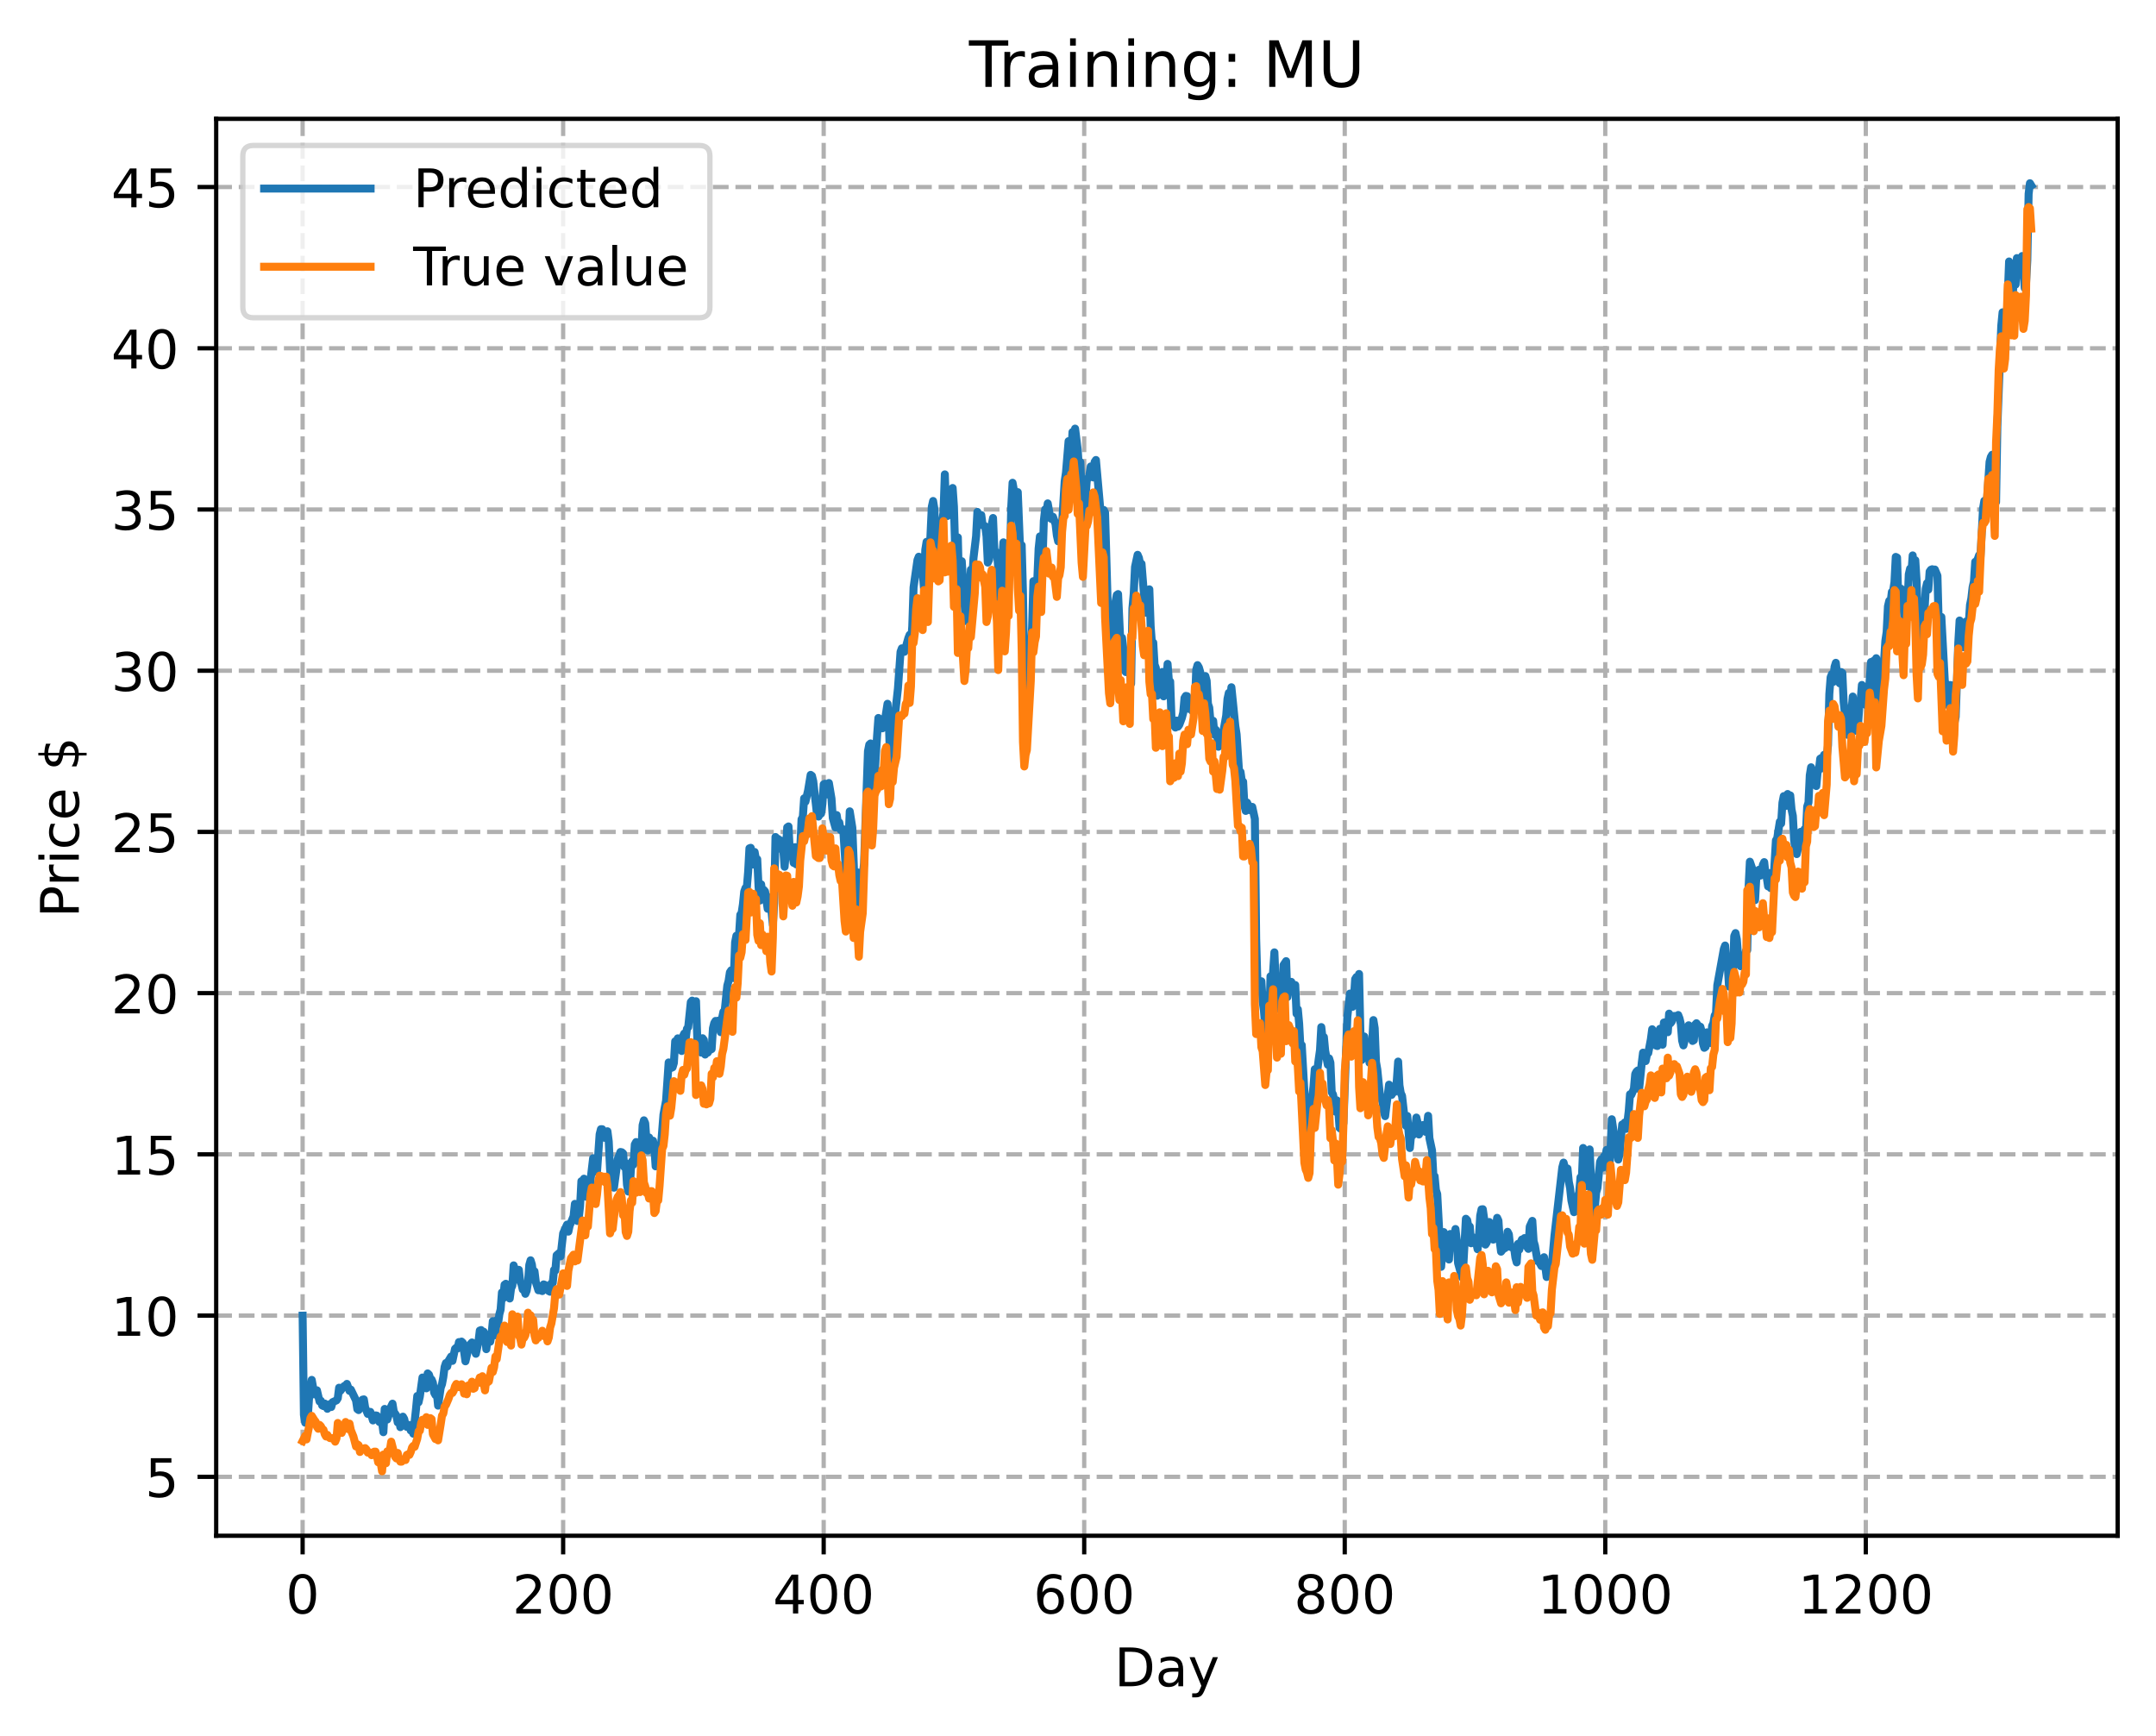 <?xml version="1.0" encoding="utf-8" standalone="no"?>
<!DOCTYPE svg PUBLIC "-//W3C//DTD SVG 1.1//EN"
  "http://www.w3.org/Graphics/SVG/1.1/DTD/svg11.dtd">
<!-- Created with matplotlib (https://matplotlib.org/) -->
<svg height="325.986pt" version="1.1" viewBox="0 0 404.923 325.986" width="404.923pt" xmlns="http://www.w3.org/2000/svg" xmlns:xlink="http://www.w3.org/1999/xlink">
 <defs>
  <style type="text/css">
*{stroke-linecap:butt;stroke-linejoin:round;}
  </style>
 </defs>
 <g id="figure_1">
  <g id="patch_1">
   <path d="M 0 325.986 
L 404.923 325.986 
L 404.923 0 
L 0 0 
z
" style="fill:#ffffff;"/>
  </g>
  <g id="axes_1">
   <g id="patch_2">
    <path d="M 40.603 288.43 
L 397.723 288.43 
L 397.723 22.318 
L 40.603 22.318 
z
" style="fill:#ffffff;"/>
   </g>
   <g id="matplotlib.axis_1">
    <g id="xtick_1">
     <g id="line2d_1">
      <path clip-path="url(#p2f27558027)" d="M 56.836 288.43 
L 56.836 22.318 
" style="fill:none;stroke:#b0b0b0;stroke-dasharray:2.96,1.28;stroke-dashoffset:0;stroke-width:0.8;"/>
     </g>
     <g id="line2d_2">
      <defs>
       <path d="M 0 0 
L 0 3.5 
" id="m204141c420" style="stroke:#000000;stroke-width:0.8;"/>
      </defs>
      <g>
       <use style="stroke:#000000;stroke-width:0.8;" x="56.836" xlink:href="#m204141c420" y="288.43"/>
      </g>
     </g>
     <g id="text_1">
      <!-- 0 -->
      <defs>
       <path d="M 31.781 66.406 
Q 24.172 66.406 20.328 58.906 
Q 16.5 51.422 16.5 36.375 
Q 16.5 21.391 20.328 13.891 
Q 24.172 6.391 31.781 6.391 
Q 39.453 6.391 43.281 13.891 
Q 47.125 21.391 47.125 36.375 
Q 47.125 51.422 43.281 58.906 
Q 39.453 66.406 31.781 66.406 
z
M 31.781 74.219 
Q 44.047 74.219 50.516 64.516 
Q 56.984 54.828 56.984 36.375 
Q 56.984 17.969 50.516 8.266 
Q 44.047 -1.422 31.781 -1.422 
Q 19.531 -1.422 13.062 8.266 
Q 6.594 17.969 6.594 36.375 
Q 6.594 54.828 13.062 64.516 
Q 19.531 74.219 31.781 74.219 
z
" id="DejaVuSans-48"/>
      </defs>
      <g transform="translate(53.655 303.029)scale(0.1 -0.1)">
       <use xlink:href="#DejaVuSans-48"/>
      </g>
     </g>
    </g>
    <g id="xtick_2">
     <g id="line2d_3">
      <path clip-path="url(#p2f27558027)" d="M 105.766 288.43 
L 105.766 22.318 
" style="fill:none;stroke:#b0b0b0;stroke-dasharray:2.96,1.28;stroke-dashoffset:0;stroke-width:0.8;"/>
     </g>
     <g id="line2d_4">
      <g>
       <use style="stroke:#000000;stroke-width:0.8;" x="105.766" xlink:href="#m204141c420" y="288.43"/>
      </g>
     </g>
     <g id="text_2">
      <!-- 200 -->
      <defs>
       <path d="M 19.188 8.297 
L 53.609 8.297 
L 53.609 0 
L 7.328 0 
L 7.328 8.297 
Q 12.938 14.109 22.625 23.891 
Q 32.328 33.688 34.812 36.531 
Q 39.547 41.844 41.422 45.531 
Q 43.312 49.219 43.312 52.781 
Q 43.312 58.594 39.234 62.25 
Q 35.156 65.922 28.609 65.922 
Q 23.969 65.922 18.812 64.312 
Q 13.672 62.703 7.812 59.422 
L 7.812 69.391 
Q 13.766 71.781 18.938 73 
Q 24.125 74.219 28.422 74.219 
Q 39.75 74.219 46.484 68.547 
Q 53.219 62.891 53.219 53.422 
Q 53.219 48.922 51.531 44.891 
Q 49.859 40.875 45.406 35.406 
Q 44.188 33.984 37.641 27.219 
Q 31.109 20.453 19.188 8.297 
z
" id="DejaVuSans-50"/>
      </defs>
      <g transform="translate(96.223 303.029)scale(0.1 -0.1)">
       <use xlink:href="#DejaVuSans-50"/>
       <use x="63.623" xlink:href="#DejaVuSans-48"/>
       <use x="127.246" xlink:href="#DejaVuSans-48"/>
      </g>
     </g>
    </g>
    <g id="xtick_3">
     <g id="line2d_5">
      <path clip-path="url(#p2f27558027)" d="M 154.697 288.43 
L 154.697 22.318 
" style="fill:none;stroke:#b0b0b0;stroke-dasharray:2.96,1.28;stroke-dashoffset:0;stroke-width:0.8;"/>
     </g>
     <g id="line2d_6">
      <g>
       <use style="stroke:#000000;stroke-width:0.8;" x="154.697" xlink:href="#m204141c420" y="288.43"/>
      </g>
     </g>
     <g id="text_3">
      <!-- 400 -->
      <defs>
       <path d="M 37.797 64.312 
L 12.891 25.391 
L 37.797 25.391 
z
M 35.203 72.906 
L 47.609 72.906 
L 47.609 25.391 
L 58.016 25.391 
L 58.016 17.188 
L 47.609 17.188 
L 47.609 0 
L 37.797 0 
L 37.797 17.188 
L 4.891 17.188 
L 4.891 26.703 
z
" id="DejaVuSans-52"/>
      </defs>
      <g transform="translate(145.153 303.029)scale(0.1 -0.1)">
       <use xlink:href="#DejaVuSans-52"/>
       <use x="63.623" xlink:href="#DejaVuSans-48"/>
       <use x="127.246" xlink:href="#DejaVuSans-48"/>
      </g>
     </g>
    </g>
    <g id="xtick_4">
     <g id="line2d_7">
      <path clip-path="url(#p2f27558027)" d="M 203.628 288.43 
L 203.628 22.318 
" style="fill:none;stroke:#b0b0b0;stroke-dasharray:2.96,1.28;stroke-dashoffset:0;stroke-width:0.8;"/>
     </g>
     <g id="line2d_8">
      <g>
       <use style="stroke:#000000;stroke-width:0.8;" x="203.628" xlink:href="#m204141c420" y="288.43"/>
      </g>
     </g>
     <g id="text_4">
      <!-- 600 -->
      <defs>
       <path d="M 33.016 40.375 
Q 26.375 40.375 22.484 35.828 
Q 18.609 31.297 18.609 23.391 
Q 18.609 15.531 22.484 10.953 
Q 26.375 6.391 33.016 6.391 
Q 39.656 6.391 43.531 10.953 
Q 47.406 15.531 47.406 23.391 
Q 47.406 31.297 43.531 35.828 
Q 39.656 40.375 33.016 40.375 
z
M 52.594 71.297 
L 52.594 62.312 
Q 48.875 64.062 45.094 64.984 
Q 41.312 65.922 37.594 65.922 
Q 27.828 65.922 22.672 59.328 
Q 17.531 52.734 16.797 39.406 
Q 19.672 43.656 24.016 45.922 
Q 28.375 48.188 33.594 48.188 
Q 44.578 48.188 50.953 41.516 
Q 57.328 34.859 57.328 23.391 
Q 57.328 12.156 50.688 5.359 
Q 44.047 -1.422 33.016 -1.422 
Q 20.359 -1.422 13.672 8.266 
Q 6.984 17.969 6.984 36.375 
Q 6.984 53.656 15.188 63.938 
Q 23.391 74.219 37.203 74.219 
Q 40.922 74.219 44.703 73.484 
Q 48.484 72.75 52.594 71.297 
z
" id="DejaVuSans-54"/>
      </defs>
      <g transform="translate(194.084 303.029)scale(0.1 -0.1)">
       <use xlink:href="#DejaVuSans-54"/>
       <use x="63.623" xlink:href="#DejaVuSans-48"/>
       <use x="127.246" xlink:href="#DejaVuSans-48"/>
      </g>
     </g>
    </g>
    <g id="xtick_5">
     <g id="line2d_9">
      <path clip-path="url(#p2f27558027)" d="M 252.558 288.43 
L 252.558 22.318 
" style="fill:none;stroke:#b0b0b0;stroke-dasharray:2.96,1.28;stroke-dashoffset:0;stroke-width:0.8;"/>
     </g>
     <g id="line2d_10">
      <g>
       <use style="stroke:#000000;stroke-width:0.8;" x="252.558" xlink:href="#m204141c420" y="288.43"/>
      </g>
     </g>
     <g id="text_5">
      <!-- 800 -->
      <defs>
       <path d="M 31.781 34.625 
Q 24.75 34.625 20.719 30.859 
Q 16.703 27.094 16.703 20.516 
Q 16.703 13.922 20.719 10.156 
Q 24.75 6.391 31.781 6.391 
Q 38.812 6.391 42.859 10.172 
Q 46.922 13.969 46.922 20.516 
Q 46.922 27.094 42.891 30.859 
Q 38.875 34.625 31.781 34.625 
z
M 21.922 38.812 
Q 15.578 40.375 12.031 44.719 
Q 8.5 49.078 8.5 55.328 
Q 8.5 64.062 14.719 69.141 
Q 20.953 74.219 31.781 74.219 
Q 42.672 74.219 48.875 69.141 
Q 55.078 64.062 55.078 55.328 
Q 55.078 49.078 51.531 44.719 
Q 48 40.375 41.703 38.812 
Q 48.828 37.156 52.797 32.312 
Q 56.781 27.484 56.781 20.516 
Q 56.781 9.906 50.312 4.234 
Q 43.844 -1.422 31.781 -1.422 
Q 19.734 -1.422 13.25 4.234 
Q 6.781 9.906 6.781 20.516 
Q 6.781 27.484 10.781 32.312 
Q 14.797 37.156 21.922 38.812 
z
M 18.312 54.391 
Q 18.312 48.734 21.844 45.562 
Q 25.391 42.391 31.781 42.391 
Q 38.141 42.391 41.719 45.562 
Q 45.312 48.734 45.312 54.391 
Q 45.312 60.062 41.719 63.234 
Q 38.141 66.406 31.781 66.406 
Q 25.391 66.406 21.844 63.234 
Q 18.312 60.062 18.312 54.391 
z
" id="DejaVuSans-56"/>
      </defs>
      <g transform="translate(243.015 303.029)scale(0.1 -0.1)">
       <use xlink:href="#DejaVuSans-56"/>
       <use x="63.623" xlink:href="#DejaVuSans-48"/>
       <use x="127.246" xlink:href="#DejaVuSans-48"/>
      </g>
     </g>
    </g>
    <g id="xtick_6">
     <g id="line2d_11">
      <path clip-path="url(#p2f27558027)" d="M 301.489 288.43 
L 301.489 22.318 
" style="fill:none;stroke:#b0b0b0;stroke-dasharray:2.96,1.28;stroke-dashoffset:0;stroke-width:0.8;"/>
     </g>
     <g id="line2d_12">
      <g>
       <use style="stroke:#000000;stroke-width:0.8;" x="301.489" xlink:href="#m204141c420" y="288.43"/>
      </g>
     </g>
     <g id="text_6">
      <!-- 1000 -->
      <defs>
       <path d="M 12.406 8.297 
L 28.516 8.297 
L 28.516 63.922 
L 10.984 60.406 
L 10.984 69.391 
L 28.422 72.906 
L 38.281 72.906 
L 38.281 8.297 
L 54.391 8.297 
L 54.391 0 
L 12.406 0 
z
" id="DejaVuSans-49"/>
      </defs>
      <g transform="translate(288.764 303.029)scale(0.1 -0.1)">
       <use xlink:href="#DejaVuSans-49"/>
       <use x="63.623" xlink:href="#DejaVuSans-48"/>
       <use x="127.246" xlink:href="#DejaVuSans-48"/>
       <use x="190.869" xlink:href="#DejaVuSans-48"/>
      </g>
     </g>
    </g>
    <g id="xtick_7">
     <g id="line2d_13">
      <path clip-path="url(#p2f27558027)" d="M 350.419 288.43 
L 350.419 22.318 
" style="fill:none;stroke:#b0b0b0;stroke-dasharray:2.96,1.28;stroke-dashoffset:0;stroke-width:0.8;"/>
     </g>
     <g id="line2d_14">
      <g>
       <use style="stroke:#000000;stroke-width:0.8;" x="350.419" xlink:href="#m204141c420" y="288.43"/>
      </g>
     </g>
     <g id="text_7">
      <!-- 1200 -->
      <g transform="translate(337.694 303.029)scale(0.1 -0.1)">
       <use xlink:href="#DejaVuSans-49"/>
       <use x="63.623" xlink:href="#DejaVuSans-50"/>
       <use x="127.246" xlink:href="#DejaVuSans-48"/>
       <use x="190.869" xlink:href="#DejaVuSans-48"/>
      </g>
     </g>
    </g>
    <g id="text_8">
     <!-- Day -->
     <defs>
      <path d="M 19.672 64.797 
L 19.672 8.109 
L 31.594 8.109 
Q 46.688 8.109 53.688 14.938 
Q 60.688 21.781 60.688 36.531 
Q 60.688 51.172 53.688 57.984 
Q 46.688 64.797 31.594 64.797 
z
M 9.812 72.906 
L 30.078 72.906 
Q 51.266 72.906 61.172 64.094 
Q 71.094 55.281 71.094 36.531 
Q 71.094 17.672 61.125 8.828 
Q 51.172 0 30.078 0 
L 9.812 0 
z
" id="DejaVuSans-68"/>
      <path d="M 34.281 27.484 
Q 23.391 27.484 19.188 25 
Q 14.984 22.516 14.984 16.5 
Q 14.984 11.719 18.141 8.906 
Q 21.297 6.109 26.703 6.109 
Q 34.188 6.109 38.703 11.406 
Q 43.219 16.703 43.219 25.484 
L 43.219 27.484 
z
M 52.203 31.203 
L 52.203 0 
L 43.219 0 
L 43.219 8.297 
Q 40.141 3.328 35.547 0.953 
Q 30.953 -1.422 24.312 -1.422 
Q 15.922 -1.422 10.953 3.297 
Q 6 8.016 6 15.922 
Q 6 25.141 12.172 29.828 
Q 18.359 34.516 30.609 34.516 
L 43.219 34.516 
L 43.219 35.406 
Q 43.219 41.609 39.141 45 
Q 35.062 48.391 27.688 48.391 
Q 23 48.391 18.547 47.266 
Q 14.109 46.141 10.016 43.891 
L 10.016 52.203 
Q 14.938 54.109 19.578 55.047 
Q 24.219 56 28.609 56 
Q 40.484 56 46.344 49.844 
Q 52.203 43.703 52.203 31.203 
z
" id="DejaVuSans-97"/>
      <path d="M 32.172 -5.078 
Q 28.375 -14.844 24.75 -17.812 
Q 21.141 -20.797 15.094 -20.797 
L 7.906 -20.797 
L 7.906 -13.281 
L 13.188 -13.281 
Q 16.891 -13.281 18.938 -11.516 
Q 21 -9.766 23.484 -3.219 
L 25.094 0.875 
L 2.984 54.688 
L 12.5 54.688 
L 29.594 11.922 
L 46.688 54.688 
L 56.203 54.688 
z
" id="DejaVuSans-121"/>
     </defs>
     <g transform="translate(209.29 316.707)scale(0.1 -0.1)">
      <use xlink:href="#DejaVuSans-68"/>
      <use x="77.002" xlink:href="#DejaVuSans-97"/>
      <use x="138.281" xlink:href="#DejaVuSans-121"/>
     </g>
    </g>
   </g>
   <g id="matplotlib.axis_2">
    <g id="ytick_1">
     <g id="line2d_15">
      <path clip-path="url(#p2f27558027)" d="M 40.603 277.364 
L 397.723 277.364 
" style="fill:none;stroke:#b0b0b0;stroke-dasharray:2.96,1.28;stroke-dashoffset:0;stroke-width:0.8;"/>
     </g>
     <g id="line2d_16">
      <defs>
       <path d="M 0 0 
L -3.5 0 
" id="mc2e1483bdd" style="stroke:#000000;stroke-width:0.8;"/>
      </defs>
      <g>
       <use style="stroke:#000000;stroke-width:0.8;" x="40.603" xlink:href="#mc2e1483bdd" y="277.364"/>
      </g>
     </g>
     <g id="text_9">
      <!-- 5 -->
      <defs>
       <path d="M 10.797 72.906 
L 49.516 72.906 
L 49.516 64.594 
L 19.828 64.594 
L 19.828 46.734 
Q 21.969 47.469 24.109 47.828 
Q 26.266 48.188 28.422 48.188 
Q 40.625 48.188 47.75 41.5 
Q 54.891 34.812 54.891 23.391 
Q 54.891 11.625 47.562 5.094 
Q 40.234 -1.422 26.906 -1.422 
Q 22.312 -1.422 17.547 -0.641 
Q 12.797 0.141 7.719 1.703 
L 7.719 11.625 
Q 12.109 9.234 16.797 8.062 
Q 21.484 6.891 26.703 6.891 
Q 35.156 6.891 40.078 11.328 
Q 45.016 15.766 45.016 23.391 
Q 45.016 31 40.078 35.438 
Q 35.156 39.891 26.703 39.891 
Q 22.75 39.891 18.812 39.016 
Q 14.891 38.141 10.797 36.281 
z
" id="DejaVuSans-53"/>
      </defs>
      <g transform="translate(27.241 281.163)scale(0.1 -0.1)">
       <use xlink:href="#DejaVuSans-53"/>
      </g>
     </g>
    </g>
    <g id="ytick_2">
     <g id="line2d_17">
      <path clip-path="url(#p2f27558027)" d="M 40.603 247.084 
L 397.723 247.084 
" style="fill:none;stroke:#b0b0b0;stroke-dasharray:2.96,1.28;stroke-dashoffset:0;stroke-width:0.8;"/>
     </g>
     <g id="line2d_18">
      <g>
       <use style="stroke:#000000;stroke-width:0.8;" x="40.603" xlink:href="#mc2e1483bdd" y="247.084"/>
      </g>
     </g>
     <g id="text_10">
      <!-- 10 -->
      <g transform="translate(20.878 250.884)scale(0.1 -0.1)">
       <use xlink:href="#DejaVuSans-49"/>
       <use x="63.623" xlink:href="#DejaVuSans-48"/>
      </g>
     </g>
    </g>
    <g id="ytick_3">
     <g id="line2d_19">
      <path clip-path="url(#p2f27558027)" d="M 40.603 216.805 
L 397.723 216.805 
" style="fill:none;stroke:#b0b0b0;stroke-dasharray:2.96,1.28;stroke-dashoffset:0;stroke-width:0.8;"/>
     </g>
     <g id="line2d_20">
      <g>
       <use style="stroke:#000000;stroke-width:0.8;" x="40.603" xlink:href="#mc2e1483bdd" y="216.805"/>
      </g>
     </g>
     <g id="text_11">
      <!-- 15 -->
      <g transform="translate(20.878 220.604)scale(0.1 -0.1)">
       <use xlink:href="#DejaVuSans-49"/>
       <use x="63.623" xlink:href="#DejaVuSans-53"/>
      </g>
     </g>
    </g>
    <g id="ytick_4">
     <g id="line2d_21">
      <path clip-path="url(#p2f27558027)" d="M 40.603 186.526 
L 397.723 186.526 
" style="fill:none;stroke:#b0b0b0;stroke-dasharray:2.96,1.28;stroke-dashoffset:0;stroke-width:0.8;"/>
     </g>
     <g id="line2d_22">
      <g>
       <use style="stroke:#000000;stroke-width:0.8;" x="40.603" xlink:href="#mc2e1483bdd" y="186.526"/>
      </g>
     </g>
     <g id="text_12">
      <!-- 20 -->
      <g transform="translate(20.878 190.325)scale(0.1 -0.1)">
       <use xlink:href="#DejaVuSans-50"/>
       <use x="63.623" xlink:href="#DejaVuSans-48"/>
      </g>
     </g>
    </g>
    <g id="ytick_5">
     <g id="line2d_23">
      <path clip-path="url(#p2f27558027)" d="M 40.603 156.247 
L 397.723 156.247 
" style="fill:none;stroke:#b0b0b0;stroke-dasharray:2.96,1.28;stroke-dashoffset:0;stroke-width:0.8;"/>
     </g>
     <g id="line2d_24">
      <g>
       <use style="stroke:#000000;stroke-width:0.8;" x="40.603" xlink:href="#mc2e1483bdd" y="156.247"/>
      </g>
     </g>
     <g id="text_13">
      <!-- 25 -->
      <g transform="translate(20.878 160.046)scale(0.1 -0.1)">
       <use xlink:href="#DejaVuSans-50"/>
       <use x="63.623" xlink:href="#DejaVuSans-53"/>
      </g>
     </g>
    </g>
    <g id="ytick_6">
     <g id="line2d_25">
      <path clip-path="url(#p2f27558027)" d="M 40.603 125.967 
L 397.723 125.967 
" style="fill:none;stroke:#b0b0b0;stroke-dasharray:2.96,1.28;stroke-dashoffset:0;stroke-width:0.8;"/>
     </g>
     <g id="line2d_26">
      <g>
       <use style="stroke:#000000;stroke-width:0.8;" x="40.603" xlink:href="#mc2e1483bdd" y="125.967"/>
      </g>
     </g>
     <g id="text_14">
      <!-- 30 -->
      <defs>
       <path d="M 40.578 39.312 
Q 47.656 37.797 51.625 33 
Q 55.609 28.219 55.609 21.188 
Q 55.609 10.406 48.188 4.484 
Q 40.766 -1.422 27.094 -1.422 
Q 22.516 -1.422 17.656 -0.516 
Q 12.797 0.391 7.625 2.203 
L 7.625 11.719 
Q 11.719 9.328 16.594 8.109 
Q 21.484 6.891 26.812 6.891 
Q 36.078 6.891 40.938 10.547 
Q 45.797 14.203 45.797 21.188 
Q 45.797 27.641 41.281 31.266 
Q 36.766 34.906 28.719 34.906 
L 20.219 34.906 
L 20.219 43.016 
L 29.109 43.016 
Q 36.375 43.016 40.234 45.922 
Q 44.094 48.828 44.094 54.297 
Q 44.094 59.906 40.109 62.906 
Q 36.141 65.922 28.719 65.922 
Q 24.656 65.922 20.016 65.031 
Q 15.375 64.156 9.812 62.312 
L 9.812 71.094 
Q 15.438 72.656 20.344 73.438 
Q 25.25 74.219 29.594 74.219 
Q 40.828 74.219 47.359 69.109 
Q 53.906 64.016 53.906 55.328 
Q 53.906 49.266 50.438 45.094 
Q 46.969 40.922 40.578 39.312 
z
" id="DejaVuSans-51"/>
      </defs>
      <g transform="translate(20.878 129.767)scale(0.1 -0.1)">
       <use xlink:href="#DejaVuSans-51"/>
       <use x="63.623" xlink:href="#DejaVuSans-48"/>
      </g>
     </g>
    </g>
    <g id="ytick_7">
     <g id="line2d_27">
      <path clip-path="url(#p2f27558027)" d="M 40.603 95.688 
L 397.723 95.688 
" style="fill:none;stroke:#b0b0b0;stroke-dasharray:2.96,1.28;stroke-dashoffset:0;stroke-width:0.8;"/>
     </g>
     <g id="line2d_28">
      <g>
       <use style="stroke:#000000;stroke-width:0.8;" x="40.603" xlink:href="#mc2e1483bdd" y="95.688"/>
      </g>
     </g>
     <g id="text_15">
      <!-- 35 -->
      <g transform="translate(20.878 99.487)scale(0.1 -0.1)">
       <use xlink:href="#DejaVuSans-51"/>
       <use x="63.623" xlink:href="#DejaVuSans-53"/>
      </g>
     </g>
    </g>
    <g id="ytick_8">
     <g id="line2d_29">
      <path clip-path="url(#p2f27558027)" d="M 40.603 65.409 
L 397.723 65.409 
" style="fill:none;stroke:#b0b0b0;stroke-dasharray:2.96,1.28;stroke-dashoffset:0;stroke-width:0.8;"/>
     </g>
     <g id="line2d_30">
      <g>
       <use style="stroke:#000000;stroke-width:0.8;" x="40.603" xlink:href="#mc2e1483bdd" y="65.409"/>
      </g>
     </g>
     <g id="text_16">
      <!-- 40 -->
      <g transform="translate(20.878 69.208)scale(0.1 -0.1)">
       <use xlink:href="#DejaVuSans-52"/>
       <use x="63.623" xlink:href="#DejaVuSans-48"/>
      </g>
     </g>
    </g>
    <g id="ytick_9">
     <g id="line2d_31">
      <path clip-path="url(#p2f27558027)" d="M 40.603 35.13 
L 397.723 35.13 
" style="fill:none;stroke:#b0b0b0;stroke-dasharray:2.96,1.28;stroke-dashoffset:0;stroke-width:0.8;"/>
     </g>
     <g id="line2d_32">
      <g>
       <use style="stroke:#000000;stroke-width:0.8;" x="40.603" xlink:href="#mc2e1483bdd" y="35.13"/>
      </g>
     </g>
     <g id="text_17">
      <!-- 45 -->
      <g transform="translate(20.878 38.929)scale(0.1 -0.1)">
       <use xlink:href="#DejaVuSans-52"/>
       <use x="63.623" xlink:href="#DejaVuSans-53"/>
      </g>
     </g>
    </g>
    <g id="text_18">
     <!-- Price $ -->
     <defs>
      <path d="M 19.672 64.797 
L 19.672 37.406 
L 32.078 37.406 
Q 38.969 37.406 42.719 40.969 
Q 46.484 44.531 46.484 51.125 
Q 46.484 57.672 42.719 61.234 
Q 38.969 64.797 32.078 64.797 
z
M 9.812 72.906 
L 32.078 72.906 
Q 44.344 72.906 50.609 67.359 
Q 56.891 61.812 56.891 51.125 
Q 56.891 40.328 50.609 34.812 
Q 44.344 29.297 32.078 29.297 
L 19.672 29.297 
L 19.672 0 
L 9.812 0 
z
" id="DejaVuSans-80"/>
      <path d="M 41.109 46.297 
Q 39.594 47.172 37.812 47.578 
Q 36.031 48 33.891 48 
Q 26.266 48 22.188 43.047 
Q 18.109 38.094 18.109 28.812 
L 18.109 0 
L 9.078 0 
L 9.078 54.688 
L 18.109 54.688 
L 18.109 46.188 
Q 20.953 51.172 25.484 53.578 
Q 30.031 56 36.531 56 
Q 37.453 56 38.578 55.875 
Q 39.703 55.766 41.062 55.516 
z
" id="DejaVuSans-114"/>
      <path d="M 9.422 54.688 
L 18.406 54.688 
L 18.406 0 
L 9.422 0 
z
M 9.422 75.984 
L 18.406 75.984 
L 18.406 64.594 
L 9.422 64.594 
z
" id="DejaVuSans-105"/>
      <path d="M 48.781 52.594 
L 48.781 44.188 
Q 44.969 46.297 41.141 47.344 
Q 37.312 48.391 33.406 48.391 
Q 24.656 48.391 19.812 42.844 
Q 14.984 37.312 14.984 27.297 
Q 14.984 17.281 19.812 11.734 
Q 24.656 6.203 33.406 6.203 
Q 37.312 6.203 41.141 7.25 
Q 44.969 8.297 48.781 10.406 
L 48.781 2.094 
Q 45.016 0.344 40.984 -0.531 
Q 36.969 -1.422 32.422 -1.422 
Q 20.062 -1.422 12.781 6.344 
Q 5.516 14.109 5.516 27.297 
Q 5.516 40.672 12.859 48.328 
Q 20.219 56 33.016 56 
Q 37.156 56 41.109 55.141 
Q 45.062 54.297 48.781 52.594 
z
" id="DejaVuSans-99"/>
      <path d="M 56.203 29.594 
L 56.203 25.203 
L 14.891 25.203 
Q 15.484 15.922 20.484 11.062 
Q 25.484 6.203 34.422 6.203 
Q 39.594 6.203 44.453 7.469 
Q 49.312 8.734 54.109 11.281 
L 54.109 2.781 
Q 49.266 0.734 44.188 -0.344 
Q 39.109 -1.422 33.891 -1.422 
Q 20.797 -1.422 13.156 6.188 
Q 5.516 13.812 5.516 26.812 
Q 5.516 40.234 12.766 48.109 
Q 20.016 56 32.328 56 
Q 43.359 56 49.781 48.891 
Q 56.203 41.797 56.203 29.594 
z
M 47.219 32.234 
Q 47.125 39.594 43.094 43.984 
Q 39.062 48.391 32.422 48.391 
Q 24.906 48.391 20.391 44.141 
Q 15.875 39.891 15.188 32.172 
z
" id="DejaVuSans-101"/>
      <path id="DejaVuSans-32"/>
      <path d="M 33.797 -14.703 
L 28.906 -14.703 
L 28.859 0 
Q 23.734 0.094 18.609 1.188 
Q 13.484 2.297 8.297 4.5 
L 8.297 13.281 
Q 13.281 10.156 18.375 8.562 
Q 23.484 6.984 28.906 6.938 
L 28.906 29.203 
Q 18.109 30.953 13.203 35.156 
Q 8.297 39.359 8.297 46.688 
Q 8.297 54.641 13.625 59.219 
Q 18.953 63.812 28.906 64.5 
L 28.906 75.984 
L 33.797 75.984 
L 33.797 64.656 
Q 38.328 64.453 42.578 63.688 
Q 46.828 62.938 50.875 61.625 
L 50.875 53.078 
Q 46.828 55.125 42.547 56.25 
Q 38.281 57.375 33.797 57.562 
L 33.797 36.719 
Q 44.875 35.016 50.094 30.609 
Q 55.328 26.219 55.328 18.609 
Q 55.328 10.359 49.781 5.594 
Q 44.234 0.828 33.797 0.094 
z
M 28.906 37.594 
L 28.906 57.625 
Q 23.25 56.984 20.266 54.391 
Q 17.281 51.812 17.281 47.516 
Q 17.281 43.312 20.031 40.969 
Q 22.797 38.625 28.906 37.594 
z
M 33.797 28.219 
L 33.797 7.078 
Q 39.984 7.906 43.141 10.594 
Q 46.297 13.281 46.297 17.672 
Q 46.297 21.969 43.281 24.5 
Q 40.281 27.047 33.797 28.219 
z
" id="DejaVuSans-36"/>
     </defs>
     <g transform="translate(14.798 172.342)rotate(-90)scale(0.1 -0.1)">
      <use xlink:href="#DejaVuSans-80"/>
      <use x="58.553" xlink:href="#DejaVuSans-114"/>
      <use x="99.666" xlink:href="#DejaVuSans-105"/>
      <use x="127.449" xlink:href="#DejaVuSans-99"/>
      <use x="182.43" xlink:href="#DejaVuSans-101"/>
      <use x="243.953" xlink:href="#DejaVuSans-32"/>
      <use x="275.74" xlink:href="#DejaVuSans-36"/>
     </g>
    </g>
   </g>
   <g id="line2d_33">
    <path clip-path="url(#p2f27558027)" d="M 56.836 247.101 
L 57.081 265.714 
L 57.325 267.201 
L 57.57 266.85 
L 57.814 265.948 
L 58.059 262.361 
L 58.548 259.161 
L 59.038 261.886 
L 59.282 261.231 
L 59.527 261.119 
L 60.016 263.213 
L 60.261 263.079 
L 60.506 263.952 
L 60.75 264.084 
L 60.995 263.605 
L 61.484 264.593 
L 61.729 264 
L 61.974 263.715 
L 62.218 264.257 
L 62.463 263.345 
L 63.197 263.007 
L 63.441 262.605 
L 63.686 260.63 
L 63.931 261.218 
L 64.42 260.539 
L 64.665 260.308 
L 64.909 260.408 
L 65.154 259.911 
L 65.643 261.226 
L 65.888 260.983 
L 66.867 263.02 
L 67.111 264.651 
L 67.356 264.83 
L 67.601 263.996 
L 67.845 263.636 
L 68.09 262.874 
L 68.335 262.821 
L 68.579 264.347 
L 69.069 265.552 
L 69.313 265.556 
L 69.558 265.172 
L 70.047 266.777 
L 70.536 265.829 
L 70.781 265.876 
L 71.026 266.306 
L 71.27 267.079 
L 71.515 266.646 
L 71.76 267.098 
L 72.004 268.985 
L 72.249 264.615 
L 72.738 266.605 
L 72.983 265.84 
L 73.228 264.651 
L 73.717 263.627 
L 73.962 265.147 
L 74.451 265.869 
L 74.696 267.154 
L 74.94 266.552 
L 75.185 268.038 
L 75.674 266.07 
L 75.919 266.503 
L 76.163 267.657 
L 76.408 267.989 
L 76.653 267.653 
L 76.897 267.625 
L 77.142 268.669 
L 77.387 268.65 
L 77.631 269.271 
L 78.121 264.731 
L 78.365 262.182 
L 78.61 263.368 
L 78.855 262.259 
L 79.344 258.716 
L 79.589 259.761 
L 79.833 259.421 
L 80.078 260.747 
L 80.323 257.944 
L 80.567 258.18 
L 80.812 258.951 
L 81.056 259.09 
L 81.301 259.68 
L 81.546 261.574 
L 81.79 262.017 
L 82.035 261.563 
L 82.28 263.997 
L 82.769 260.629 
L 83.014 259.957 
L 83.258 258.649 
L 83.503 256.727 
L 83.748 255.995 
L 83.992 256.643 
L 84.237 255.598 
L 84.726 254.776 
L 84.971 255.593 
L 85.46 253.327 
L 85.705 253.102 
L 85.95 253.253 
L 86.194 252.058 
L 86.439 252.187 
L 86.684 251.966 
L 86.928 252.196 
L 87.417 255.672 
L 87.907 253.547 
L 88.151 252.666 
L 88.641 252.132 
L 89.375 254.258 
L 89.864 251.96 
L 90.109 249.895 
L 90.353 249.804 
L 90.598 251.011 
L 90.843 250.115 
L 91.087 250.594 
L 91.332 253.393 
L 91.577 251.596 
L 91.821 251.208 
L 92.066 251.989 
L 92.311 250.717 
L 92.555 248.126 
L 92.8 250.738 
L 93.044 250.776 
L 93.289 247.957 
L 93.534 248.674 
L 93.778 246.851 
L 94.023 245.952 
L 94.268 242.741 
L 94.512 243.828 
L 94.757 241.293 
L 95.002 241.109 
L 95.246 242.458 
L 95.736 243.877 
L 95.98 241.998 
L 96.225 241.461 
L 96.47 237.655 
L 96.714 239.015 
L 96.959 238.378 
L 97.204 239.339 
L 97.448 238.493 
L 97.693 240.653 
L 97.938 241.187 
L 98.182 242.194 
L 98.427 242.164 
L 98.672 242.997 
L 98.916 242.412 
L 99.161 240.853 
L 99.405 237.572 
L 99.65 236.698 
L 99.895 237.486 
L 100.139 239.437 
L 100.384 238.763 
L 100.629 240.771 
L 101.118 242.331 
L 101.363 242.105 
L 101.607 242.394 
L 101.852 242.476 
L 102.097 241.227 
L 102.341 241.314 
L 102.586 242.063 
L 102.831 241.6 
L 103.075 242.479 
L 103.32 242.602 
L 103.565 241.017 
L 103.809 240.949 
L 104.054 238.516 
L 104.299 238.628 
L 104.543 235.753 
L 105.032 235.336 
L 105.277 235.966 
L 105.766 231.632 
L 106.5 230.002 
L 106.745 231.316 
L 106.99 230.193 
L 107.724 228.432 
L 107.968 226.104 
L 108.458 229.318 
L 108.702 228.738 
L 108.947 226.524 
L 109.192 221.835 
L 109.436 222.151 
L 109.681 221.375 
L 109.926 222.208 
L 110.17 224.788 
L 110.415 223.244 
L 110.66 223.731 
L 111.393 217.529 
L 111.638 219.753 
L 111.883 218.506 
L 112.127 220.102 
L 112.617 213.036 
L 112.861 212.079 
L 113.106 212.083 
L 113.595 213.702 
L 113.84 213.361 
L 114.085 212.467 
L 114.329 214.371 
L 114.574 219.582 
L 114.819 222.04 
L 115.063 222.972 
L 115.308 223.066 
L 116.042 217.617 
L 116.531 216.357 
L 116.776 216.41 
L 117.02 216.617 
L 117.265 219.191 
L 117.51 218.437 
L 117.754 222.508 
L 117.999 223.789 
L 118.244 223.555 
L 118.488 219.638 
L 118.733 218.067 
L 118.978 218.714 
L 119.222 214.95 
L 119.467 214.493 
L 119.712 216.002 
L 119.956 214.76 
L 120.201 214.701 
L 120.446 216.354 
L 120.69 211.317 
L 120.935 210.408 
L 121.18 210.962 
L 121.424 214.323 
L 121.669 216.077 
L 121.914 213.63 
L 122.158 214.373 
L 122.648 214.243 
L 122.892 215.599 
L 123.137 219.055 
L 123.381 218.969 
L 123.871 217.675 
L 124.115 215.565 
L 124.605 209.338 
L 125.094 206.7 
L 125.583 199.541 
L 125.828 200.275 
L 126.073 200.566 
L 126.317 200.458 
L 126.562 199.638 
L 126.807 195.571 
L 127.051 195.892 
L 127.296 195.014 
L 127.785 196.1 
L 128.03 197.391 
L 128.275 194.597 
L 128.519 194.098 
L 128.764 195.312 
L 129.008 193.235 
L 129.253 192.916 
L 129.742 188.208 
L 129.987 187.927 
L 130.232 189.795 
L 130.476 189.172 
L 130.721 188.039 
L 130.966 195.292 
L 131.21 195.778 
L 131.455 197.566 
L 131.7 197.695 
L 131.944 194.991 
L 132.189 195.311 
L 132.434 198.061 
L 132.678 197.108 
L 132.923 197.697 
L 133.168 197.267 
L 133.657 197.031 
L 133.902 193.115 
L 134.146 192.13 
L 134.391 191.743 
L 134.636 192.537 
L 134.88 191.7 
L 135.369 193.856 
L 135.614 191.195 
L 135.859 190.03 
L 136.103 189.897 
L 136.593 185.119 
L 136.837 184.234 
L 137.082 182.618 
L 137.327 182.244 
L 137.816 183.699 
L 138.061 176.966 
L 138.305 175.74 
L 138.55 177.422 
L 138.795 175.697 
L 139.039 171.803 
L 139.284 171.47 
L 139.529 169.837 
L 139.773 167.451 
L 140.018 166.767 
L 140.263 166.699 
L 140.507 163.762 
L 140.752 159.32 
L 140.996 159.231 
L 141.241 162.25 
L 141.486 162.373 
L 141.73 160.011 
L 141.975 161.415 
L 142.22 161.366 
L 142.464 166.503 
L 142.709 169.14 
L 142.954 166.084 
L 143.198 168.077 
L 143.443 167.131 
L 143.688 167.423 
L 144.177 170.682 
L 144.422 168.499 
L 144.666 168.785 
L 145.156 173.731 
L 145.4 169.562 
L 145.645 157.197 
L 145.89 159.154 
L 146.134 157.559 
L 146.379 159.386 
L 146.624 157.856 
L 147.113 159.554 
L 147.357 162.788 
L 147.602 159.898 
L 147.847 155.39 
L 148.091 155.217 
L 148.336 159.908 
L 148.581 160.467 
L 148.825 160.431 
L 149.07 162.068 
L 149.315 159.103 
L 149.559 162.345 
L 149.804 161.948 
L 150.293 159.583 
L 150.538 153.88 
L 150.783 153.422 
L 151.027 149.939 
L 151.272 150.569 
L 151.761 148.481 
L 152.251 145.531 
L 152.495 145.718 
L 152.74 146.725 
L 153.474 153.22 
L 153.718 153.364 
L 153.963 152.957 
L 154.208 152.81 
L 154.452 151.017 
L 154.697 147.305 
L 154.942 147.194 
L 155.186 148.006 
L 155.431 149.215 
L 155.676 147.058 
L 156.165 149.975 
L 156.41 153.642 
L 156.899 155.411 
L 157.144 153.079 
L 157.388 154.646 
L 157.633 154.467 
L 157.878 155.875 
L 158.122 156.025 
L 158.367 155.742 
L 158.856 163.285 
L 159.101 164.706 
L 159.59 152.379 
L 160.079 155.46 
L 160.569 167.924 
L 161.058 163.849 
L 161.547 170.38 
L 161.792 165.66 
L 162.037 164.32 
L 162.281 162.145 
L 163.015 141.087 
L 163.26 139.851 
L 163.505 139.633 
L 163.994 149.941 
L 164.728 138.174 
L 164.972 134.844 
L 165.217 135.422 
L 165.462 135.537 
L 165.706 136.791 
L 165.951 134.969 
L 166.196 135.29 
L 166.685 132.178 
L 166.93 135.584 
L 167.174 142.918 
L 167.419 142.756 
L 167.664 136.884 
L 167.908 135.973 
L 168.642 129.314 
L 169.132 122.425 
L 169.376 121.765 
L 169.621 122.405 
L 169.866 122.419 
L 170.6 119.838 
L 170.844 119.222 
L 171.089 120.912 
L 171.333 117.668 
L 171.578 110.322 
L 172.312 105.171 
L 172.557 104.558 
L 172.801 105.461 
L 173.291 107.567 
L 173.535 110.492 
L 173.78 103.265 
L 174.025 101.758 
L 174.269 103.033 
L 174.514 105.701 
L 175.003 95.179 
L 175.248 94.092 
L 175.493 95.59 
L 175.737 101.525 
L 175.982 101.918 
L 176.471 105.187 
L 176.716 102.757 
L 176.96 98.081 
L 177.205 96.125 
L 177.45 89.092 
L 177.694 96.406 
L 177.939 96.912 
L 178.184 95.786 
L 178.428 93.025 
L 178.673 92.055 
L 178.918 91.652 
L 179.162 95.155 
L 179.407 103.646 
L 179.652 103.283 
L 179.896 100.931 
L 180.141 111.141 
L 180.63 105.399 
L 181.364 116.637 
L 181.609 116.155 
L 181.854 112.164 
L 182.098 111.42 
L 182.343 106.985 
L 182.588 108.952 
L 182.832 104.818 
L 183.321 100.698 
L 183.566 96.141 
L 183.811 96.993 
L 184.055 96.74 
L 184.3 96.74 
L 184.545 98.664 
L 184.789 98.682 
L 185.034 98.855 
L 185.279 100.697 
L 185.523 105.661 
L 185.768 105.122 
L 186.013 103.067 
L 186.257 98.535 
L 186.502 97.285 
L 186.747 103.069 
L 186.991 103.85 
L 187.236 103.819 
L 187.481 106.565 
L 187.725 114.631 
L 188.215 105.167 
L 188.459 101.859 
L 188.948 112.271 
L 189.193 109.139 
L 189.438 103.357 
L 189.682 105.118 
L 189.927 95.158 
L 190.172 90.668 
L 190.416 92.014 
L 190.661 95.429 
L 190.906 94.367 
L 191.15 92.431 
L 191.64 104.432 
L 191.884 102.393 
L 192.129 111.411 
L 192.374 127.099 
L 192.618 133.322 
L 192.863 133.235 
L 193.108 131.72 
L 193.842 117.791 
L 194.086 109.15 
L 194.331 110.608 
L 194.575 109.201 
L 194.82 108.837 
L 195.065 103.044 
L 195.309 100.74 
L 195.554 102.429 
L 195.799 105.343 
L 196.043 97.823 
L 196.288 95.673 
L 196.533 96.219 
L 196.777 94.542 
L 197.267 97.334 
L 197.511 97.482 
L 197.756 97.058 
L 198.245 98.438 
L 198.49 100.56 
L 198.735 101.668 
L 198.979 99.51 
L 199.224 99.733 
L 199.469 98.4 
L 199.958 90.395 
L 200.203 88.744 
L 200.692 82.852 
L 200.936 87.874 
L 201.181 85.611 
L 201.426 81.137 
L 201.67 81.867 
L 201.915 80.501 
L 202.404 84.417 
L 202.649 88.127 
L 202.894 86.781 
L 203.383 98.084 
L 203.628 101.158 
L 203.872 93.631 
L 204.117 90.102 
L 204.362 89.858 
L 204.606 89.196 
L 204.851 87.607 
L 205.096 88.216 
L 205.34 89.672 
L 205.585 86.76 
L 205.83 86.392 
L 206.563 94.659 
L 206.808 97.936 
L 207.053 103.382 
L 207.297 95.783 
L 207.542 96.279 
L 208.031 113.293 
L 208.765 124.38 
L 209.01 120.896 
L 209.255 115.796 
L 209.499 113.08 
L 209.744 111.754 
L 209.989 111.578 
L 210.478 122.022 
L 210.723 119.772 
L 210.967 121.766 
L 211.212 125.915 
L 211.457 126.228 
L 211.701 126.049 
L 211.946 122.615 
L 212.435 128.397 
L 212.68 114.302 
L 212.924 111.542 
L 213.169 106.478 
L 213.658 104.201 
L 213.903 104.771 
L 214.148 105.982 
L 214.392 105.882 
L 215.126 115.083 
L 215.616 113.137 
L 215.86 110.686 
L 216.105 117.586 
L 216.35 120.837 
L 216.594 120.684 
L 216.839 124.803 
L 217.084 125.449 
L 217.328 130.675 
L 218.062 126.394 
L 218.307 126.202 
L 218.551 130.782 
L 218.796 129.183 
L 219.041 128.431 
L 219.285 124.69 
L 219.53 127.847 
L 219.775 127.998 
L 220.019 134.937 
L 220.264 136.071 
L 220.753 136.642 
L 220.998 135.331 
L 221.243 136.467 
L 221.487 136.121 
L 221.977 134.812 
L 222.221 133.857 
L 222.466 131.091 
L 222.711 130.699 
L 222.955 130.748 
L 223.2 133.115 
L 223.445 131.943 
L 223.689 133.251 
L 223.934 133.536 
L 224.423 132.296 
L 224.668 125.773 
L 224.912 124.918 
L 225.157 125.333 
L 225.402 126.157 
L 225.646 127.62 
L 225.891 127.87 
L 226.136 130.635 
L 226.38 126.966 
L 226.625 127.853 
L 226.87 132.177 
L 227.114 132.901 
L 227.359 135.693 
L 227.604 136.764 
L 227.848 135.377 
L 228.093 137.987 
L 228.338 137.057 
L 228.582 137.723 
L 228.827 140.25 
L 229.072 138.51 
L 229.316 139.982 
L 230.295 134.396 
L 230.539 131.261 
L 230.784 130.136 
L 231.029 131.424 
L 231.273 129.074 
L 232.007 136.334 
L 232.252 137.933 
L 232.741 145.426 
L 232.986 144.976 
L 233.231 146.726 
L 233.475 146.812 
L 233.72 151.352 
L 233.965 152.303 
L 234.209 150.727 
L 234.454 151.231 
L 234.699 152.146 
L 234.943 151.552 
L 235.188 151.541 
L 235.677 153.795 
L 235.922 176.302 
L 236.167 184.981 
L 236.411 186.077 
L 236.656 186.001 
L 236.9 184.292 
L 237.145 188.104 
L 237.39 189.938 
L 237.879 196.1 
L 238.124 193.839 
L 238.368 192.98 
L 238.613 183.364 
L 238.858 186.234 
L 239.347 178.864 
L 239.592 184.628 
L 239.836 184.854 
L 240.081 189.47 
L 240.326 186.857 
L 240.57 187.695 
L 240.815 188.999 
L 241.06 181.251 
L 241.549 180.517 
L 241.794 187.265 
L 242.038 185.376 
L 242.283 184.44 
L 242.527 184.41 
L 243.017 186.297 
L 243.261 184.999 
L 243.506 190.391 
L 243.751 189.571 
L 243.995 192.217 
L 244.24 196.746 
L 244.485 196.279 
L 245.219 209.197 
L 245.463 211.518 
L 245.953 213.151 
L 246.197 212.002 
L 246.442 206.068 
L 246.687 204.058 
L 246.931 200.814 
L 247.176 202.867 
L 247.665 198.968 
L 247.91 197.241 
L 248.155 192.9 
L 248.399 195.043 
L 248.644 194.772 
L 248.888 197.353 
L 249.378 199.978 
L 249.622 198.783 
L 249.867 199.583 
L 250.112 205.119 
L 250.356 205.559 
L 250.601 206.847 
L 250.846 208.794 
L 251.09 206.669 
L 251.335 208.297 
L 251.58 211.84 
L 251.824 212.011 
L 252.069 211.193 
L 252.314 210.943 
L 253.048 190.943 
L 253.537 186.607 
L 253.782 188.812 
L 254.026 189.093 
L 254.271 187.698 
L 254.515 183.891 
L 254.76 183.498 
L 255.005 185.478 
L 255.249 182.924 
L 255.494 193.729 
L 255.739 199.08 
L 255.983 197.8 
L 256.228 194.667 
L 256.473 197.828 
L 256.717 198.741 
L 256.962 196.458 
L 257.207 199.596 
L 257.451 198.776 
L 257.696 196.273 
L 257.941 191.587 
L 258.185 193.112 
L 258.43 199.443 
L 258.675 200.858 
L 259.164 205.665 
L 259.409 206.092 
L 259.653 207.054 
L 259.898 208.775 
L 260.143 209.629 
L 260.876 203.713 
L 261.121 205.15 
L 261.366 205.636 
L 261.61 204.496 
L 261.855 205.118 
L 262.1 204.91 
L 262.344 202.867 
L 262.589 199.378 
L 262.834 203.837 
L 263.078 205.293 
L 263.323 205.811 
L 263.812 210.146 
L 264.057 211.452 
L 264.302 209.593 
L 264.791 215.611 
L 265.036 212.97 
L 265.28 213.275 
L 265.77 212.265 
L 266.014 209.891 
L 266.259 210.914 
L 266.503 213.074 
L 266.748 211.318 
L 266.993 212.199 
L 267.237 211.302 
L 267.482 212.197 
L 267.727 212.568 
L 267.971 211.778 
L 268.216 209.565 
L 268.461 213.744 
L 268.95 216.05 
L 269.195 220.645 
L 269.439 220.915 
L 269.684 223.536 
L 269.929 224.258 
L 270.663 237.929 
L 271.152 231.402 
L 271.397 234.17 
L 271.641 234.107 
L 271.886 234.504 
L 272.131 236.553 
L 272.375 231.757 
L 272.62 231.974 
L 272.864 233.773 
L 273.109 232.602 
L 273.354 230.826 
L 273.598 232.964 
L 273.843 237.226 
L 274.577 239.902 
L 274.822 237.873 
L 275.311 228.9 
L 275.556 229.168 
L 275.8 230.476 
L 276.045 230.351 
L 276.29 233.501 
L 276.779 232.43 
L 277.024 232.695 
L 277.268 233.449 
L 277.513 234.625 
L 277.758 232.44 
L 278.002 228.308 
L 278.247 227.132 
L 278.491 227.107 
L 278.736 228.873 
L 278.981 233.754 
L 279.225 233.373 
L 279.47 232.455 
L 279.715 229.51 
L 279.959 230 
L 280.204 232.125 
L 280.449 232.814 
L 280.693 232.4 
L 281.183 228.726 
L 281.427 229.257 
L 281.672 233.147 
L 281.917 235.084 
L 282.406 234.456 
L 282.651 234.424 
L 282.895 233.925 
L 283.14 231.346 
L 283.385 231.817 
L 283.629 234.173 
L 283.874 234.09 
L 284.118 234.396 
L 284.363 234.386 
L 284.608 236.186 
L 284.852 237.094 
L 285.097 233.615 
L 285.342 234.702 
L 285.586 233.37 
L 285.831 232.803 
L 286.076 232.971 
L 286.32 232.53 
L 286.565 233.828 
L 287.054 234.554 
L 287.299 230.368 
L 287.788 229.298 
L 288.033 233.128 
L 288.278 233.964 
L 288.767 236.847 
L 289.012 236.879 
L 289.501 237.777 
L 289.99 236.122 
L 290.479 239.836 
L 290.724 239.413 
L 290.969 239.216 
L 291.213 237.174 
L 291.458 237.509 
L 291.947 232.081 
L 293.415 219.26 
L 293.66 218.35 
L 294.149 220.22 
L 294.394 219.461 
L 294.639 221.939 
L 294.883 223.147 
L 295.128 225.478 
L 295.617 227.662 
L 295.862 227.005 
L 296.106 227.451 
L 296.351 224.733 
L 296.596 223.896 
L 296.84 221.104 
L 297.085 221.624 
L 297.33 215.605 
L 297.574 217.888 
L 297.819 222.805 
L 298.064 219.857 
L 298.308 218.276 
L 298.553 215.874 
L 299.042 226.235 
L 299.287 228.237 
L 299.532 226.861 
L 299.776 223.968 
L 300.021 223.136 
L 300.51 218.205 
L 300.755 217.741 
L 301 219.302 
L 301.244 217.158 
L 301.489 217.329 
L 301.734 215.966 
L 302.223 219.629 
L 302.467 216.238 
L 302.712 210.209 
L 303.446 215.149 
L 303.691 215.948 
L 303.935 217.784 
L 304.18 216.766 
L 304.669 211.191 
L 304.914 211.188 
L 305.159 210.814 
L 305.403 212.021 
L 305.648 210.737 
L 305.893 208.705 
L 306.137 205.514 
L 306.382 205.624 
L 306.871 204.495 
L 307.116 201.704 
L 307.361 201.254 
L 307.605 201.048 
L 307.85 204.532 
L 308.339 199.647 
L 308.584 197.7 
L 308.828 198.75 
L 309.073 199.287 
L 309.318 198.039 
L 309.562 197.782 
L 310.052 195.181 
L 310.296 193.306 
L 310.541 195.987 
L 310.786 194.241 
L 311.03 196.377 
L 311.275 196.457 
L 311.52 193.851 
L 311.764 193.22 
L 312.009 195.558 
L 312.254 196.209 
L 312.498 192.041 
L 312.743 192 
L 313.232 193.863 
L 313.477 190.375 
L 313.722 192.199 
L 313.966 191.877 
L 314.211 190.832 
L 314.7 190.808 
L 314.945 191.011 
L 315.189 190.633 
L 315.434 191.271 
L 315.679 192.303 
L 315.923 195.437 
L 316.168 196.341 
L 316.657 194.367 
L 316.902 194.864 
L 317.147 192.56 
L 317.881 195.504 
L 318.125 195.358 
L 318.37 192.448 
L 318.615 192.175 
L 318.859 192.506 
L 319.104 193.116 
L 319.349 192.83 
L 319.593 193.758 
L 319.838 195.985 
L 320.082 196.793 
L 320.327 196.615 
L 320.572 193.89 
L 320.816 194.005 
L 321.061 194.683 
L 321.306 195.897 
L 321.55 192.7 
L 321.795 192.164 
L 322.04 190.715 
L 322.284 190.329 
L 322.529 185.049 
L 323.752 178.253 
L 323.997 177.58 
L 324.242 181.372 
L 324.486 181.248 
L 324.731 185.286 
L 324.976 183.859 
L 325.22 184.18 
L 325.465 182.485 
L 325.71 175.791 
L 325.954 175.245 
L 326.199 176.432 
L 326.443 179.709 
L 326.933 181.476 
L 327.177 180.057 
L 327.422 180.53 
L 327.667 180.635 
L 327.911 178.576 
L 328.156 178.443 
L 328.401 166.689 
L 328.645 161.837 
L 329.135 163.271 
L 329.379 167.229 
L 329.624 169.056 
L 329.869 164.602 
L 330.358 163.355 
L 330.603 164.458 
L 330.847 163.848 
L 331.092 162.423 
L 331.337 161.917 
L 331.581 164.141 
L 331.826 164.874 
L 332.07 166.476 
L 332.315 163.975 
L 332.56 166.803 
L 332.804 165.036 
L 333.049 166.035 
L 333.538 157.836 
L 333.783 157.434 
L 334.272 154.319 
L 334.517 154.667 
L 334.762 150.773 
L 335.006 149.522 
L 335.251 150.002 
L 335.496 151.345 
L 335.74 149.125 
L 335.985 150.828 
L 336.23 149.387 
L 336.474 152.03 
L 336.719 153.229 
L 336.964 157.836 
L 337.208 159.706 
L 337.453 160.408 
L 337.698 159.342 
L 337.942 156.635 
L 338.187 156.233 
L 338.676 159.015 
L 338.921 155.721 
L 339.165 156.636 
L 339.41 151.491 
L 339.655 150.723 
L 339.899 145.592 
L 340.144 144.105 
L 340.389 144.781 
L 340.633 144.99 
L 341.123 147.629 
L 341.367 145.008 
L 341.612 144.585 
L 341.857 142.494 
L 342.101 142.343 
L 342.346 143.65 
L 342.591 141.762 
L 342.835 144.49 
L 343.325 139.931 
L 343.569 130.361 
L 343.814 127.199 
L 344.058 126.585 
L 344.303 128.078 
L 344.548 125.254 
L 344.792 124.484 
L 345.037 126.813 
L 345.282 127.074 
L 345.526 128.341 
L 345.771 126.213 
L 346.016 126.393 
L 346.26 131.803 
L 346.75 136.46 
L 346.994 138.005 
L 347.239 135.811 
L 347.484 135.36 
L 347.728 133.635 
L 347.973 130.821 
L 348.462 137.248 
L 348.707 135.764 
L 348.952 136.34 
L 349.196 132.748 
L 349.441 131.662 
L 349.686 128.644 
L 349.93 131.085 
L 350.175 131.054 
L 350.419 132.385 
L 350.664 130.27 
L 350.909 131.081 
L 351.398 124.334 
L 351.643 124.416 
L 351.887 124.11 
L 352.132 124.722 
L 352.377 123.619 
L 352.621 133.07 
L 352.866 132.338 
L 353.111 129.918 
L 353.355 128.64 
L 353.6 128.203 
L 354.089 120.386 
L 354.334 118.717 
L 354.579 113.866 
L 354.823 112.842 
L 355.068 113.177 
L 355.313 111.162 
L 355.557 110.933 
L 355.802 109.33 
L 356.046 104.595 
L 356.291 104.721 
L 356.536 113.212 
L 356.78 111.428 
L 357.025 110.561 
L 357.514 114.185 
L 357.759 117.512 
L 358.004 112.23 
L 358.248 113.713 
L 358.493 107.85 
L 358.738 106.803 
L 358.982 107.651 
L 359.227 104.313 
L 359.472 107.716 
L 359.716 105.216 
L 359.961 109.09 
L 360.45 123.189 
L 360.695 116.896 
L 360.94 118.251 
L 361.429 115.096 
L 361.674 110.591 
L 361.918 109.526 
L 362.163 110.737 
L 362.407 107.349 
L 362.652 107.003 
L 362.897 106.91 
L 363.141 107.134 
L 363.386 106.966 
L 363.875 108.13 
L 364.12 117.375 
L 364.365 118.856 
L 364.609 115.869 
L 365.343 129.514 
L 365.588 128.467 
L 365.833 132.427 
L 366.077 131.95 
L 366.322 128.659 
L 366.567 128.737 
L 366.811 130.422 
L 367.056 135.809 
L 367.301 134.638 
L 367.79 120.711 
L 368.034 116.541 
L 368.279 120.228 
L 368.524 117.741 
L 368.768 121.566 
L 369.013 117.715 
L 369.258 116.732 
L 369.502 118.207 
L 369.747 117.24 
L 369.992 113.607 
L 370.236 112.423 
L 370.481 110.298 
L 370.726 109.209 
L 370.97 105.514 
L 371.215 105.4 
L 371.46 104.957 
L 371.704 104.258 
L 371.949 104.614 
L 372.438 95.47 
L 372.683 94.058 
L 372.928 94.019 
L 373.172 94.136 
L 373.662 86.744 
L 373.906 85.827 
L 374.151 85.412 
L 374.395 85.855 
L 374.885 94.287 
L 375.129 80.055 
L 375.863 61.189 
L 376.108 58.657 
L 376.597 64.31 
L 376.842 61.717 
L 377.331 49.11 
L 377.576 50.594 
L 377.821 54.03 
L 378.065 54.767 
L 378.31 49.583 
L 378.555 53.449 
L 378.799 48.474 
L 379.044 49.537 
L 379.533 48.514 
L 379.778 48.088 
L 380.267 54.096 
L 380.512 53.352 
L 380.756 48.89 
L 381.001 36.417 
L 381.246 34.414 
L 381.49 34.831 
L 381.49 34.831 
" style="fill:none;stroke:#1f77b4;stroke-linecap:square;stroke-width:1.5;"/>
   </g>
   <g id="line2d_34">
    <path clip-path="url(#p2f27558027)" d="M 56.836 270.642 
L 57.325 269.673 
L 57.57 270.339 
L 58.059 267.856 
L 58.304 266.342 
L 58.548 265.918 
L 59.038 266.705 
L 59.282 267.008 
L 59.527 267.977 
L 59.772 268.34 
L 60.016 267.614 
L 60.261 267.856 
L 60.506 268.34 
L 60.75 268.522 
L 60.995 269.37 
L 61.24 269.794 
L 61.484 269.491 
L 61.729 269.915 
L 61.974 270.097 
L 62.218 270.097 
L 62.463 270.218 
L 62.708 270.036 
L 62.952 270.763 
L 63.197 270.157 
L 63.441 267.25 
L 63.686 268.764 
L 63.931 268.825 
L 64.175 269.128 
L 64.909 267.069 
L 65.399 268.401 
L 65.643 267.371 
L 65.888 268.583 
L 66.377 269.794 
L 66.867 271.671 
L 67.111 271.247 
L 67.356 271.429 
L 67.601 272.701 
L 67.845 272.277 
L 68.09 272.277 
L 68.335 272.034 
L 68.579 271.974 
L 68.824 272.216 
L 69.069 272.822 
L 69.313 272.761 
L 69.558 272.822 
L 69.802 273.306 
L 70.292 272.64 
L 70.536 272.64 
L 70.781 273.427 
L 71.026 274.638 
L 71.27 274.699 
L 71.515 274.881 
L 71.76 276.334 
L 72.004 273.185 
L 72.249 274.517 
L 72.494 274.82 
L 72.738 272.579 
L 72.983 273.064 
L 73.228 272.277 
L 73.472 270.763 
L 74.206 273.609 
L 74.451 273.912 
L 74.696 272.882 
L 74.94 274.033 
L 75.185 274.517 
L 75.429 274.517 
L 75.674 274.093 
L 75.919 274.033 
L 76.163 274.215 
L 76.408 273.246 
L 76.653 273.125 
L 76.897 273.246 
L 77.142 272.701 
L 77.387 271.853 
L 77.631 271.55 
L 77.876 271.732 
L 78.365 270.218 
L 78.61 268.825 
L 78.855 268.704 
L 79.099 267.25 
L 79.344 266.645 
L 79.833 267.311 
L 80.078 266.16 
L 80.323 267.614 
L 80.812 266.342 
L 81.056 266.524 
L 81.301 269.37 
L 81.79 270.278 
L 82.035 269.975 
L 82.28 270.521 
L 82.769 267.493 
L 83.014 265.858 
L 83.258 265.494 
L 83.503 264.162 
L 83.748 263.859 
L 84.237 262.708 
L 84.482 261.982 
L 84.726 261.618 
L 84.971 261.618 
L 85.216 261.195 
L 85.46 260.347 
L 85.705 259.923 
L 86.194 260.528 
L 86.684 259.983 
L 86.928 260.286 
L 87.173 261.74 
L 87.417 261.316 
L 87.662 261.861 
L 87.907 260.226 
L 88.151 260.649 
L 88.641 259.499 
L 88.885 260.831 
L 89.13 260.71 
L 89.375 259.741 
L 89.619 259.681 
L 89.864 259.499 
L 90.109 258.712 
L 90.353 259.741 
L 90.598 258.469 
L 91.087 261.134 
L 91.332 259.075 
L 91.577 259.62 
L 91.821 259.438 
L 92.311 256.895 
L 92.555 257.682 
L 92.8 256.774 
L 93.044 254.775 
L 93.289 255.26 
L 93.778 251.929 
L 94.023 251.021 
L 94.268 251.202 
L 94.757 248.962 
L 95.246 252.05 
L 95.736 251.263 
L 95.98 252.716 
L 96.225 246.842 
L 96.47 247.811 
L 96.959 247.327 
L 97.204 247.266 
L 97.448 250.839 
L 97.693 251.323 
L 97.938 252.535 
L 98.182 251.263 
L 98.427 251.263 
L 98.672 250.778 
L 98.916 249.688 
L 99.161 246.539 
L 99.405 247.205 
L 99.65 247.024 
L 99.895 249.749 
L 100.139 247.872 
L 100.384 250.778 
L 100.629 251.747 
L 100.873 251.021 
L 101.118 251.263 
L 101.363 250.597 
L 101.607 250.657 
L 101.852 249.931 
L 102.341 251.021 
L 102.586 250.597 
L 102.831 251.929 
L 103.075 251.202 
L 103.32 249.325 
L 103.565 248.538 
L 104.054 245.692 
L 104.299 242.785 
L 104.543 242.119 
L 104.788 243.088 
L 105.032 243.148 
L 105.766 239.151 
L 106.011 239.757 
L 106.256 239.636 
L 106.5 241.513 
L 106.745 238.667 
L 107.234 236.305 
L 107.724 235.639 
L 107.968 236.911 
L 108.213 236.608 
L 108.458 236.729 
L 109.436 229.22 
L 109.681 230.067 
L 109.926 232.005 
L 110.17 229.462 
L 110.415 230.37 
L 110.904 224.375 
L 111.149 223.043 
L 111.393 225.647 
L 111.638 223.467 
L 111.883 226.131 
L 112.127 224.375 
L 112.372 221.771 
L 112.617 220.802 
L 112.861 220.863 
L 113.106 221.226 
L 113.351 220.984 
L 113.595 222.013 
L 113.84 220.984 
L 114.085 222.679 
L 114.574 231.642 
L 114.819 230.734 
L 115.063 230.794 
L 115.553 226.616 
L 115.797 225.344 
L 116.042 224.738 
L 116.287 224.496 
L 116.531 223.89 
L 116.776 225.041 
L 117.02 228.251 
L 117.265 227.161 
L 117.51 231.4 
L 117.754 232.126 
L 117.999 231.339 
L 118.244 227.463 
L 118.488 225.465 
L 118.733 225.889 
L 118.978 221.831 
L 119.222 222.013 
L 119.467 224.012 
L 119.712 223.164 
L 119.956 222.922 
L 120.201 223.89 
L 120.446 216.987 
L 120.69 217.895 
L 120.935 222.074 
L 121.18 222.8 
L 121.424 224.072 
L 121.669 224.072 
L 121.914 225.102 
L 122.158 223.709 
L 122.403 223.709 
L 122.648 224.193 
L 122.892 227.827 
L 123.137 227.463 
L 123.381 225.465 
L 123.626 225.465 
L 123.871 222.8 
L 124.36 215.776 
L 124.605 215.231 
L 124.849 213.05 
L 125.094 209.175 
L 125.339 207.782 
L 125.583 209.538 
L 125.828 209.538 
L 126.073 208.085 
L 126.562 203.058 
L 126.807 203.724 
L 127.051 203.301 
L 127.296 204.391 
L 127.541 204.451 
L 127.785 204.875 
L 128.03 201.847 
L 128.275 200.939 
L 128.519 201.847 
L 128.764 200.999 
L 129.008 200.697 
L 129.498 195.791 
L 129.742 195.731 
L 129.987 199.061 
L 130.476 196.034 
L 130.721 205.662 
L 130.966 204.27 
L 131.21 205.178 
L 131.455 204.936 
L 131.7 203.846 
L 131.944 204.512 
L 132.189 207.297 
L 132.434 206.147 
L 132.678 207.419 
L 132.923 205.723 
L 133.168 207.237 
L 133.412 206.389 
L 133.657 201.666 
L 133.902 202.332 
L 134.146 200.575 
L 134.391 201.242 
L 134.636 199.304 
L 135.125 201.666 
L 135.369 200.333 
L 135.614 197.971 
L 135.859 197.002 
L 136.593 191.431 
L 136.837 189.796 
L 137.327 192.218 
L 137.571 193.793 
L 137.816 186.586 
L 138.061 185.375 
L 138.305 187.374 
L 138.55 184.649 
L 138.795 179.441 
L 139.039 179.864 
L 139.284 178.835 
L 139.529 175.444 
L 139.773 175.868 
L 140.018 176.534 
L 140.507 167.632 
L 140.752 167.511 
L 140.996 171.386 
L 141.241 171.144 
L 141.486 167.874 
L 141.73 169.751 
L 141.975 168.843 
L 142.22 175.565 
L 142.464 176.715 
L 142.709 173.385 
L 142.954 177.503 
L 143.198 175.504 
L 143.443 175.989 
L 143.932 178.653 
L 144.177 175.928 
L 144.422 176.473 
L 144.666 180.652 
L 144.911 182.468 
L 145.156 176.049 
L 145.4 163.09 
L 145.645 166.905 
L 145.89 164.059 
L 146.134 166.36 
L 146.379 164.301 
L 146.868 167.571 
L 147.113 172.113 
L 147.602 164.422 
L 147.847 164.483 
L 148.091 168.843 
L 148.336 168.964 
L 148.581 168.056 
L 148.825 170.115 
L 149.07 165.633 
L 149.559 169.509 
L 149.804 168.358 
L 150.049 166.481 
L 150.293 161.636 
L 150.783 157.034 
L 151.027 158.003 
L 151.272 156.913 
L 151.517 156.792 
L 151.761 155.762 
L 152.006 153.703 
L 152.251 153.703 
L 152.495 153.279 
L 153.229 160.789 
L 153.718 161.152 
L 153.963 161.152 
L 154.208 159.396 
L 154.452 155.58 
L 154.697 157.276 
L 154.942 157.639 
L 155.186 159.759 
L 155.431 157.155 
L 155.676 158.245 
L 155.92 157.216 
L 156.165 161.636 
L 156.41 162.545 
L 156.654 162.726 
L 156.899 159.335 
L 157.144 162.424 
L 157.388 162.242 
L 157.633 164.361 
L 157.878 165.452 
L 158.122 165.149 
L 158.612 172.961 
L 158.856 174.959 
L 159.101 164.361 
L 159.345 159.638 
L 159.59 160.183 
L 159.835 162.302 
L 160.324 176.17 
L 160.813 170.781 
L 161.303 179.683 
L 161.547 175.02 
L 162.037 171.507 
L 162.771 149.101 
L 163.015 148.677 
L 163.26 149.222 
L 163.749 158.79 
L 163.994 155.641 
L 164.239 149.464 
L 164.483 148.677 
L 164.728 148.313 
L 164.972 145.709 
L 165.217 146.073 
L 165.462 147.708 
L 165.706 144.559 
L 165.951 145.104 
L 166.196 141.046 
L 166.44 140.32 
L 166.93 151.039 
L 167.174 150.009 
L 167.419 144.498 
L 167.664 146.86 
L 167.908 144.195 
L 168.398 142.137 
L 168.887 134.385 
L 169.132 134.567 
L 169.376 134.506 
L 169.621 134.082 
L 169.866 134.022 
L 170.11 132.205 
L 170.355 131.781 
L 170.6 128.753 
L 170.844 132.023 
L 171.089 128.935 
L 171.333 119.972 
L 171.578 120.759 
L 171.823 118.882 
L 172.067 114.401 
L 172.312 112.342 
L 172.801 115.006 
L 173.046 114.764 
L 173.291 118.337 
L 173.535 110.828 
L 173.78 111.797 
L 174.269 116.823 
L 174.759 101.865 
L 175.003 103.197 
L 175.248 103.379 
L 175.493 108.648 
L 175.737 107.013 
L 175.982 108.466 
L 176.227 109.193 
L 176.471 109.011 
L 176.716 104.227 
L 177.205 97.868 
L 177.45 107.497 
L 177.694 106.891 
L 177.939 107.376 
L 178.184 103.985 
L 178.428 103.682 
L 178.673 102.471 
L 178.918 105.256 
L 179.162 113.977 
L 179.407 113.068 
L 179.652 110.646 
L 179.896 122.637 
L 180.386 115.733 
L 181.12 127.905 
L 181.364 125.725 
L 181.609 121.486 
L 181.854 121.728 
L 182.098 117.61 
L 182.343 119.669 
L 183.077 111.433 
L 183.321 105.983 
L 183.566 106.649 
L 183.811 106.044 
L 184.055 106.528 
L 184.3 108.527 
L 184.545 107.86 
L 185.034 110.222 
L 185.279 116.823 
L 185.523 115.794 
L 185.768 113.129 
L 186.013 108.163 
L 186.257 107.013 
L 186.502 113.977 
L 186.747 113.311 
L 186.991 113.613 
L 187.236 116.762 
L 187.481 125.846 
L 187.725 117.186 
L 188.215 110.949 
L 188.704 122.334 
L 188.948 118.7 
L 189.193 112.523 
L 189.438 115.672 
L 189.682 102.773 
L 189.927 98.716 
L 190.172 100.169 
L 190.416 104.772 
L 190.661 102.895 
L 190.906 102.107 
L 191.15 110.404 
L 191.395 114.704 
L 191.64 111.918 
L 191.884 122.092 
L 192.129 139.351 
L 192.374 143.953 
L 192.618 141.773 
L 192.863 140.865 
L 193.597 127.845 
L 193.842 118.761 
L 194.086 122.516 
L 194.331 120.578 
L 194.575 119.548 
L 194.82 112.039 
L 195.065 110.162 
L 195.554 114.946 
L 195.799 107.255 
L 196.043 104.711 
L 196.288 105.559 
L 196.533 103.5 
L 197.022 107.739 
L 197.511 106.589 
L 197.756 108.345 
L 198.001 108.163 
L 198.49 112.099 
L 198.735 108.587 
L 198.979 108.042 
L 199.224 106.528 
L 199.469 99.927 
L 199.713 97.323 
L 199.958 96.899 
L 200.203 91.934 
L 200.447 89.935 
L 200.692 95.749 
L 201.181 89.027 
L 201.426 89.208 
L 201.67 86.665 
L 202.16 91.691 
L 202.404 96.536 
L 202.649 94.538 
L 203.138 105.68 
L 203.383 108.345 
L 203.872 99.019 
L 204.117 98.777 
L 204.362 97.929 
L 204.606 95.87 
L 204.851 96.233 
L 205.096 95.688 
L 205.34 92.479 
L 205.585 93.266 
L 206.074 97.202 
L 206.808 113.25 
L 207.053 103.742 
L 207.297 104.651 
L 207.542 115.915 
L 208.276 130.206 
L 208.521 132.084 
L 209.255 120.578 
L 209.744 119.79 
L 209.989 128.087 
L 210.233 131.478 
L 210.478 127.724 
L 210.723 130.388 
L 210.967 135.475 
L 211.212 132.326 
L 211.457 131.842 
L 211.701 129.056 
L 212.191 135.96 
L 212.435 119.367 
L 212.68 119.79 
L 212.924 114.219 
L 213.169 114.764 
L 213.414 111.857 
L 213.658 112.826 
L 213.903 115.006 
L 214.148 113.674 
L 214.637 121.304 
L 214.882 123.061 
L 215.126 122.213 
L 215.371 121.91 
L 215.616 118.458 
L 215.86 128.026 
L 216.105 130.388 
L 216.35 130.328 
L 216.594 135.051 
L 216.839 134.082 
L 217.084 140.441 
L 217.328 138.806 
L 217.573 137.958 
L 217.818 133.779 
L 218.062 135.051 
L 218.307 140.138 
L 218.551 137.11 
L 218.796 137.776 
L 219.041 133.961 
L 219.285 137.958 
L 219.53 138.321 
L 219.775 146.739 
L 220.019 146.194 
L 220.509 146.073 
L 220.753 143.348 
L 220.998 143.348 
L 221.243 145.77 
L 221.487 141.531 
L 221.732 144.922 
L 221.977 143.348 
L 222.221 139.169 
L 222.466 137.958 
L 222.955 139.775 
L 223.2 137.05 
L 223.445 138.019 
L 223.689 137.958 
L 224.179 134.748 
L 224.423 128.995 
L 224.668 128.874 
L 224.912 130.812 
L 225.157 130.388 
L 225.402 132.084 
L 225.646 132.81 
L 225.891 137.292 
L 226.136 132.084 
L 226.38 134.022 
L 226.625 137.837 
L 226.87 138.14 
L 227.114 142.5 
L 227.359 143.045 
L 227.604 139.593 
L 227.848 144.922 
L 228.093 142.984 
L 228.582 148.192 
L 228.827 145.588 
L 229.072 148.313 
L 229.561 144.741 
L 229.806 142.137 
L 230.05 142.197 
L 230.295 137.292 
L 230.539 136.383 
L 230.784 138.503 
L 231.029 135.536 
L 231.518 143.65 
L 231.763 144.256 
L 232.007 146.618 
L 232.497 155.096 
L 232.741 155.096 
L 232.986 156.126 
L 233.231 155.459 
L 233.475 160.849 
L 233.72 160.849 
L 233.965 159.396 
L 234.209 159.517 
L 234.454 159.456 
L 234.699 158.487 
L 234.943 159.335 
L 235.188 161.939 
L 235.433 162.181 
L 235.677 188.585 
L 235.922 194.217 
L 236.167 193.551 
L 236.411 193.914 
L 236.656 192.158 
L 236.9 196.7 
L 237.145 197.426 
L 237.634 203.785 
L 237.879 201.242 
L 238.124 200.999 
L 238.368 188.888 
L 238.613 193.248 
L 239.102 185.799 
L 239.347 193.248 
L 239.592 193.308 
L 239.836 198.638 
L 240.081 194.398 
L 240.57 197.911 
L 240.815 188.04 
L 241.06 187.313 
L 241.304 187.131 
L 241.549 195.549 
L 241.794 192.582 
L 242.038 192.521 
L 242.283 193.127 
L 242.527 194.277 
L 242.772 195.973 
L 243.017 193.672 
L 243.261 199.364 
L 243.506 197.487 
L 243.751 200.454 
L 243.995 204.996 
L 244.24 203.361 
L 244.974 218.38 
L 245.219 219.651 
L 245.463 220.196 
L 245.708 221.226 
L 245.953 220.318 
L 246.197 212.748 
L 246.442 210.992 
L 246.687 208.266 
L 246.931 211.839 
L 247.421 207.176 
L 247.665 205.783 
L 247.91 201.484 
L 248.155 204.936 
L 248.399 203.482 
L 248.644 205.905 
L 248.888 206.51 
L 249.133 207.6 
L 249.378 206.631 
L 249.622 208.266 
L 249.867 213.777 
L 250.112 212.263 
L 250.356 214.322 
L 250.601 217.956 
L 250.846 214.746 
L 251.09 217.35 
L 251.335 222.498 
L 251.58 220.56 
L 251.824 216.926 
L 252.069 218.198 
L 252.314 211.294 
L 252.558 201.242 
L 253.048 194.883 
L 253.292 194.277 
L 253.537 197.669 
L 253.782 198.456 
L 254.026 197.548 
L 254.271 193.672 
L 254.76 195.61 
L 255.005 191.613 
L 255.249 204.148 
L 255.494 208.145 
L 255.739 206.389 
L 255.983 203.24 
L 256.228 207.237 
L 256.473 206.631 
L 256.717 205.178 
L 256.962 209.478 
L 257.207 207.358 
L 257.696 199.607 
L 257.941 202.029 
L 258.185 207.661 
L 258.43 208.024 
L 258.675 211.718 
L 258.919 213.535 
L 259.164 213.777 
L 259.409 214.686 
L 259.653 216.805 
L 259.898 217.471 
L 260.387 213.111 
L 260.632 211.537 
L 260.876 214.201 
L 261.121 214.867 
L 261.366 212.99 
L 261.61 213.293 
L 261.855 213.414 
L 262.1 211.173 
L 262.344 207.419 
L 262.589 211.839 
L 262.834 213.111 
L 263.078 213.777 
L 263.323 217.714 
L 263.812 220.923 
L 264.057 218.864 
L 264.546 224.92 
L 264.791 221.771 
L 265.036 222.437 
L 265.28 220.923 
L 265.525 220.681 
L 265.77 218.198 
L 266.014 219.167 
L 266.259 221.044 
L 266.503 219.954 
L 266.748 221.71 
L 266.993 220.802 
L 267.237 221.892 
L 267.482 221.892 
L 267.727 220.863 
L 267.971 217.895 
L 268.461 224.92 
L 268.705 226.918 
L 268.95 231.763 
L 269.195 230.612 
L 269.439 234.609 
L 269.684 234.852 
L 269.929 240.544 
L 270.173 242.24 
L 270.418 246.782 
L 270.663 241.937 
L 270.907 240.605 
L 271.152 244.178 
L 271.397 243.754 
L 271.641 244.723 
L 271.886 247.811 
L 272.131 240.847 
L 272.375 241.271 
L 272.62 243.511 
L 272.864 242.482 
L 273.109 239.636 
L 273.354 241.029 
L 273.598 246.055 
L 273.843 247.205 
L 274.088 247.69 
L 274.332 248.962 
L 274.577 246.963 
L 275.066 238.425 
L 275.311 238.061 
L 275.556 240.06 
L 275.8 240.726 
L 276.045 244.117 
L 276.534 242.724 
L 277.024 242.906 
L 277.268 243.269 
L 278.002 236.244 
L 278.247 235.699 
L 278.491 237.516 
L 278.736 243.088 
L 278.981 242.179 
L 279.225 241.755 
L 279.47 238.667 
L 280.204 242.724 
L 280.449 241.816 
L 280.938 237.819 
L 281.183 238.364 
L 281.427 243.148 
L 281.917 244.783 
L 282.161 244.359 
L 282.406 244.178 
L 282.651 244.238 
L 282.895 240.847 
L 283.14 242.24 
L 283.385 244.662 
L 283.874 243.996 
L 284.118 242.724 
L 284.608 246.055 
L 284.852 241.755 
L 285.097 244.662 
L 285.586 241.695 
L 285.831 242.724 
L 286.076 242.542 
L 286.32 243.148 
L 286.565 243.088 
L 286.81 243.754 
L 287.054 237.94 
L 287.544 237.274 
L 287.788 242.542 
L 288.033 243.33 
L 288.522 247.084 
L 288.767 246.721 
L 289.012 247.145 
L 289.256 247.872 
L 289.501 246.539 
L 289.746 246.479 
L 289.99 249.325 
L 290.235 249.749 
L 290.479 249.022 
L 290.724 249.083 
L 290.969 246.782 
L 291.213 246.66 
L 291.458 242.24 
L 291.947 238.061 
L 292.192 237.395 
L 293.171 228.372 
L 293.415 228.251 
L 293.66 229.765 
L 293.905 230.31 
L 294.149 228.917 
L 294.394 231.46 
L 294.639 231.884 
L 294.883 234.125 
L 295.373 235.457 
L 295.617 234.852 
L 295.862 235.275 
L 296.106 233.762 
L 296.351 233.035 
L 296.596 230.431 
L 296.84 230.612 
L 297.085 222.558 
L 297.574 233.58 
L 297.819 228.977 
L 298.064 227.766 
L 298.308 224.314 
L 298.553 231.945 
L 298.798 235.518 
L 299.042 236.608 
L 299.532 231.218 
L 299.776 231.097 
L 300.021 227.524 
L 300.266 227.161 
L 300.51 227.161 
L 300.755 228.13 
L 301 226.858 
L 301.244 227.585 
L 301.489 225.344 
L 301.734 227.827 
L 301.978 228.13 
L 302.467 218.804 
L 302.957 224.012 
L 303.201 224.435 
L 303.691 226.494 
L 303.935 225.828 
L 304.425 219.712 
L 304.669 220.318 
L 304.914 219.954 
L 305.159 221.65 
L 305.403 220.257 
L 305.893 213.596 
L 306.137 213.838 
L 306.382 213.656 
L 306.627 212.142 
L 306.871 209.235 
L 307.116 209.599 
L 307.361 209.659 
L 307.605 213.717 
L 307.85 209.538 
L 308.339 205.238 
L 308.584 206.268 
L 308.828 207.782 
L 309.073 206.874 
L 309.318 206.51 
L 309.562 204.633 
L 309.807 203.724 
L 310.052 201.968 
L 310.296 205.844 
L 310.541 203.785 
L 310.786 206.207 
L 311.03 205.117 
L 311.275 201.968 
L 311.52 201.787 
L 311.764 204.996 
L 312.009 205.178 
L 312.254 200.697 
L 312.498 201.12 
L 312.988 202.513 
L 313.232 198.638 
L 313.477 202.029 
L 313.722 201.423 
L 313.966 199.97 
L 314.211 200.273 
L 314.455 199.849 
L 314.7 200.454 
L 314.945 200.273 
L 315.434 201.666 
L 315.679 205.541 
L 315.923 206.026 
L 316.168 205.602 
L 316.413 203.906 
L 316.657 204.754 
L 316.902 202.211 
L 317.147 203.422 
L 317.391 203.482 
L 317.636 205.057 
L 317.881 204.33 
L 318.125 201.423 
L 318.37 200.818 
L 318.615 201.484 
L 318.859 203.482 
L 319.104 203.724 
L 319.349 204.815 
L 319.593 206.631 
L 319.838 206.995 
L 320.082 206.631 
L 320.327 202.392 
L 320.572 202.211 
L 321.061 204.754 
L 321.306 200.636 
L 321.55 200.394 
L 321.795 198.032 
L 322.04 197.184 
L 322.284 191.492 
L 322.529 191.31 
L 323.018 188.1 
L 323.508 185.739 
L 323.752 186.586 
L 323.997 190.038 
L 324.242 189.372 
L 324.486 195.731 
L 324.731 193.853 
L 324.976 194.944 
L 325.22 192.218 
L 325.465 183.861 
L 325.71 182.529 
L 325.954 183.498 
L 326.199 186.405 
L 326.443 185.739 
L 326.688 186.405 
L 326.933 184.77 
L 327.177 184.891 
L 327.422 184.406 
L 327.667 182.59 
L 327.911 183.013 
L 328.156 167.208 
L 328.645 166.542 
L 329.379 174.899 
L 329.624 171.083 
L 330.358 174.172 
L 330.603 172.355 
L 330.847 171.507 
L 331.092 169.63 
L 331.337 172.537 
L 331.581 173.324 
L 331.826 175.989 
L 332.07 172.476 
L 332.315 176.17 
L 332.56 174.656 
L 332.804 175.08 
L 333.294 164.967 
L 333.538 165.209 
L 333.783 162.484 
L 334.028 161.212 
L 334.272 161.636 
L 334.517 157.761 
L 334.762 157.518 
L 335.251 160.243 
L 335.496 158.669 
L 335.74 161.031 
L 335.985 159.577 
L 336.23 162 
L 336.474 162.908 
L 336.719 167.632 
L 336.964 168.237 
L 337.208 168.479 
L 337.698 163.695 
L 337.942 163.816 
L 338.431 166.905 
L 338.676 163.756 
L 338.921 165.694 
L 339.165 158.972 
L 339.41 158.063 
L 339.655 152.795 
L 339.899 151.947 
L 340.144 152.371 
L 340.633 155.338 
L 340.878 155.157 
L 341.123 152.008 
L 341.367 152.734 
L 341.612 149.464 
L 341.857 149.949 
L 342.101 151.402 
L 342.346 148.919 
L 342.591 153.098 
L 343.08 147.345 
L 343.325 135.475 
L 343.569 133.477 
L 343.814 133.901 
L 344.058 135.051 
L 344.303 132.205 
L 344.548 132.629 
L 344.792 134.203 
L 345.037 134.506 
L 345.282 136.505 
L 345.526 134.324 
L 345.771 134.93 
L 346.016 140.259 
L 346.505 146.012 
L 346.75 145.709 
L 346.994 143.348 
L 347.239 143.287 
L 347.484 142.56 
L 347.728 138.321 
L 348.218 146.739 
L 348.462 144.195 
L 348.707 145.407 
L 348.952 140.32 
L 349.196 140.078 
L 349.441 136.323 
L 349.686 139.472 
L 349.93 138.079 
L 350.175 139.351 
L 350.419 136.868 
L 350.664 137.716 
L 351.153 130.085 
L 351.398 131.842 
L 351.887 133.053 
L 352.132 131.902 
L 352.377 144.135 
L 352.866 139.169 
L 353.355 136.323 
L 353.845 129.419 
L 354.089 127.421 
L 354.334 121.728 
L 354.579 121.304 
L 354.823 121.365 
L 355.068 118.64 
L 355.313 118.64 
L 355.557 116.46 
L 355.802 110.828 
L 356.046 111.131 
L 356.291 122.334 
L 356.78 116.641 
L 357.27 122.576 
L 357.514 126.815 
L 357.759 118.7 
L 358.004 120.941 
L 358.248 113.795 
L 358.738 115.491 
L 358.982 110.828 
L 359.227 115.915 
L 359.472 112.402 
L 359.716 117.065 
L 359.961 126.815 
L 360.206 131.175 
L 360.45 122.879 
L 360.695 125.362 
L 360.94 124.756 
L 361.184 122.939 
L 361.429 117.671 
L 361.674 117.186 
L 361.918 119.124 
L 362.163 115.127 
L 362.407 115.551 
L 362.652 114.461 
L 362.897 114.946 
L 363.141 113.856 
L 363.386 113.795 
L 363.631 115.854 
L 363.875 126.573 
L 364.12 127.118 
L 364.365 124.514 
L 364.854 137.352 
L 365.343 134.264 
L 365.588 139.109 
L 365.833 138.564 
L 366.077 134.506 
L 366.322 132.992 
L 366.567 134.567 
L 366.811 141.168 
L 367.056 138.019 
L 367.301 130.57 
L 367.545 127.905 
L 367.79 121.789 
L 368.034 128.269 
L 368.279 123.666 
L 368.524 128.632 
L 368.768 123.242 
L 369.013 123.242 
L 369.258 124.635 
L 369.502 124.211 
L 369.747 119.427 
L 369.992 117.005 
L 370.236 116.217 
L 370.481 114.037 
L 370.726 110.222 
L 370.97 113.432 
L 371.215 112.342 
L 371.46 109.072 
L 371.704 111.131 
L 372.194 99.988 
L 372.438 98.171 
L 372.683 98.232 
L 372.928 97.808 
L 373.417 89.935 
L 373.662 89.814 
L 373.906 90.177 
L 374.151 89.208 
L 374.64 100.654 
L 374.885 83.031 
L 375.129 77.763 
L 375.374 69.466 
L 375.619 65.348 
L 375.863 63.168 
L 376.108 68.073 
L 376.353 69.224 
L 376.597 67.407 
L 377.087 53.418 
L 377.331 55.659 
L 377.576 61.896 
L 377.821 62.987 
L 378.065 56.386 
L 378.31 63.047 
L 378.555 55.417 
L 378.799 57.476 
L 379.044 56.325 
L 379.533 55.72 
L 380.022 61.775 
L 380.267 60.261 
L 380.512 55.417 
L 380.756 39.308 
L 381.001 38.884 
L 381.246 39.127 
L 381.49 42.942 
L 381.49 42.942 
" style="fill:none;stroke:#ff7f0e;stroke-linecap:square;stroke-width:1.5;"/>
   </g>
   <g id="patch_3">
    <path d="M 40.603 288.43 
L 40.603 22.318 
" style="fill:none;stroke:#000000;stroke-linecap:square;stroke-linejoin:miter;stroke-width:0.8;"/>
   </g>
   <g id="patch_4">
    <path d="M 397.723 288.43 
L 397.723 22.318 
" style="fill:none;stroke:#000000;stroke-linecap:square;stroke-linejoin:miter;stroke-width:0.8;"/>
   </g>
   <g id="patch_5">
    <path d="M 40.603 288.43 
L 397.723 288.43 
" style="fill:none;stroke:#000000;stroke-linecap:square;stroke-linejoin:miter;stroke-width:0.8;"/>
   </g>
   <g id="patch_6">
    <path d="M 40.603 22.318 
L 397.723 22.318 
" style="fill:none;stroke:#000000;stroke-linecap:square;stroke-linejoin:miter;stroke-width:0.8;"/>
   </g>
   <g id="text_19">
    <!-- Training: MU -->
    <defs>
     <path d="M -0.297 72.906 
L 61.375 72.906 
L 61.375 64.594 
L 35.5 64.594 
L 35.5 0 
L 25.594 0 
L 25.594 64.594 
L -0.297 64.594 
z
" id="DejaVuSans-84"/>
     <path d="M 54.891 33.016 
L 54.891 0 
L 45.906 0 
L 45.906 32.719 
Q 45.906 40.484 42.875 44.328 
Q 39.844 48.188 33.797 48.188 
Q 26.516 48.188 22.312 43.547 
Q 18.109 38.922 18.109 30.906 
L 18.109 0 
L 9.078 0 
L 9.078 54.688 
L 18.109 54.688 
L 18.109 46.188 
Q 21.344 51.125 25.703 53.562 
Q 30.078 56 35.797 56 
Q 45.219 56 50.047 50.172 
Q 54.891 44.344 54.891 33.016 
z
" id="DejaVuSans-110"/>
     <path d="M 45.406 27.984 
Q 45.406 37.75 41.375 43.109 
Q 37.359 48.484 30.078 48.484 
Q 22.859 48.484 18.828 43.109 
Q 14.797 37.75 14.797 27.984 
Q 14.797 18.266 18.828 12.891 
Q 22.859 7.516 30.078 7.516 
Q 37.359 7.516 41.375 12.891 
Q 45.406 18.266 45.406 27.984 
z
M 54.391 6.781 
Q 54.391 -7.172 48.188 -13.984 
Q 42 -20.797 29.203 -20.797 
Q 24.469 -20.797 20.266 -20.094 
Q 16.062 -19.391 12.109 -17.922 
L 12.109 -9.188 
Q 16.062 -11.328 19.922 -12.344 
Q 23.781 -13.375 27.781 -13.375 
Q 36.625 -13.375 41.016 -8.766 
Q 45.406 -4.156 45.406 5.172 
L 45.406 9.625 
Q 42.625 4.781 38.281 2.391 
Q 33.938 0 27.875 0 
Q 17.828 0 11.672 7.656 
Q 5.516 15.328 5.516 27.984 
Q 5.516 40.672 11.672 48.328 
Q 17.828 56 27.875 56 
Q 33.938 56 38.281 53.609 
Q 42.625 51.219 45.406 46.391 
L 45.406 54.688 
L 54.391 54.688 
z
" id="DejaVuSans-103"/>
     <path d="M 11.719 12.406 
L 22.016 12.406 
L 22.016 0 
L 11.719 0 
z
M 11.719 51.703 
L 22.016 51.703 
L 22.016 39.312 
L 11.719 39.312 
z
" id="DejaVuSans-58"/>
     <path d="M 9.812 72.906 
L 24.516 72.906 
L 43.109 23.297 
L 61.812 72.906 
L 76.516 72.906 
L 76.516 0 
L 66.891 0 
L 66.891 64.016 
L 48.094 14.016 
L 38.188 14.016 
L 19.391 64.016 
L 19.391 0 
L 9.812 0 
z
" id="DejaVuSans-77"/>
     <path d="M 8.688 72.906 
L 18.609 72.906 
L 18.609 28.609 
Q 18.609 16.891 22.844 11.734 
Q 27.094 6.594 36.625 6.594 
Q 46.094 6.594 50.344 11.734 
Q 54.594 16.891 54.594 28.609 
L 54.594 72.906 
L 64.5 72.906 
L 64.5 27.391 
Q 64.5 13.141 57.438 5.859 
Q 50.391 -1.422 36.625 -1.422 
Q 22.797 -1.422 15.734 5.859 
Q 8.688 13.141 8.688 27.391 
z
" id="DejaVuSans-85"/>
    </defs>
    <g transform="translate(181.996 16.318)scale(0.12 -0.12)">
     <use xlink:href="#DejaVuSans-84"/>
     <use x="46.334" xlink:href="#DejaVuSans-114"/>
     <use x="87.447" xlink:href="#DejaVuSans-97"/>
     <use x="148.727" xlink:href="#DejaVuSans-105"/>
     <use x="176.51" xlink:href="#DejaVuSans-110"/>
     <use x="239.889" xlink:href="#DejaVuSans-105"/>
     <use x="267.672" xlink:href="#DejaVuSans-110"/>
     <use x="331.051" xlink:href="#DejaVuSans-103"/>
     <use x="394.527" xlink:href="#DejaVuSans-58"/>
     <use x="428.219" xlink:href="#DejaVuSans-32"/>
     <use x="460.006" xlink:href="#DejaVuSans-77"/>
     <use x="546.285" xlink:href="#DejaVuSans-85"/>
    </g>
   </g>
   <g id="legend_1">
    <g id="patch_7">
     <path d="M 47.603 59.674 
L 131.331 59.674 
Q 133.331 59.674 133.331 57.674 
L 133.331 29.318 
Q 133.331 27.318 131.331 27.318 
L 47.603 27.318 
Q 45.603 27.318 45.603 29.318 
L 45.603 57.674 
Q 45.603 59.674 47.603 59.674 
z
" style="fill:#ffffff;opacity:0.8;stroke:#cccccc;stroke-linejoin:miter;"/>
    </g>
    <g id="line2d_35">
     <path d="M 49.603 35.417 
L 69.603 35.417 
" style="fill:none;stroke:#1f77b4;stroke-linecap:square;stroke-width:1.5;"/>
    </g>
    <g id="line2d_36"/>
    <g id="text_20">
     <!-- Predicted -->
     <defs>
      <path d="M 45.406 46.391 
L 45.406 75.984 
L 54.391 75.984 
L 54.391 0 
L 45.406 0 
L 45.406 8.203 
Q 42.578 3.328 38.25 0.953 
Q 33.938 -1.422 27.875 -1.422 
Q 17.969 -1.422 11.734 6.484 
Q 5.516 14.406 5.516 27.297 
Q 5.516 40.188 11.734 48.094 
Q 17.969 56 27.875 56 
Q 33.938 56 38.25 53.625 
Q 42.578 51.266 45.406 46.391 
z
M 14.797 27.297 
Q 14.797 17.391 18.875 11.75 
Q 22.953 6.109 30.078 6.109 
Q 37.203 6.109 41.297 11.75 
Q 45.406 17.391 45.406 27.297 
Q 45.406 37.203 41.297 42.844 
Q 37.203 48.484 30.078 48.484 
Q 22.953 48.484 18.875 42.844 
Q 14.797 37.203 14.797 27.297 
z
" id="DejaVuSans-100"/>
      <path d="M 18.312 70.219 
L 18.312 54.688 
L 36.812 54.688 
L 36.812 47.703 
L 18.312 47.703 
L 18.312 18.016 
Q 18.312 11.328 20.141 9.422 
Q 21.969 7.516 27.594 7.516 
L 36.812 7.516 
L 36.812 0 
L 27.594 0 
Q 17.188 0 13.234 3.875 
Q 9.281 7.766 9.281 18.016 
L 9.281 47.703 
L 2.688 47.703 
L 2.688 54.688 
L 9.281 54.688 
L 9.281 70.219 
z
" id="DejaVuSans-116"/>
     </defs>
     <g transform="translate(77.603 38.917)scale(0.1 -0.1)">
      <use xlink:href="#DejaVuSans-80"/>
      <use x="58.553" xlink:href="#DejaVuSans-114"/>
      <use x="97.416" xlink:href="#DejaVuSans-101"/>
      <use x="158.939" xlink:href="#DejaVuSans-100"/>
      <use x="222.416" xlink:href="#DejaVuSans-105"/>
      <use x="250.199" xlink:href="#DejaVuSans-99"/>
      <use x="305.18" xlink:href="#DejaVuSans-116"/>
      <use x="344.389" xlink:href="#DejaVuSans-101"/>
      <use x="405.912" xlink:href="#DejaVuSans-100"/>
     </g>
    </g>
    <g id="line2d_37">
     <path d="M 49.603 50.095 
L 69.603 50.095 
" style="fill:none;stroke:#ff7f0e;stroke-linecap:square;stroke-width:1.5;"/>
    </g>
    <g id="line2d_38"/>
    <g id="text_21">
     <!-- True value -->
     <defs>
      <path d="M 8.5 21.578 
L 8.5 54.688 
L 17.484 54.688 
L 17.484 21.922 
Q 17.484 14.156 20.5 10.266 
Q 23.531 6.391 29.594 6.391 
Q 36.859 6.391 41.078 11.031 
Q 45.312 15.672 45.312 23.688 
L 45.312 54.688 
L 54.297 54.688 
L 54.297 0 
L 45.312 0 
L 45.312 8.406 
Q 42.047 3.422 37.719 1 
Q 33.406 -1.422 27.688 -1.422 
Q 18.266 -1.422 13.375 4.438 
Q 8.5 10.297 8.5 21.578 
z
M 31.109 56 
z
" id="DejaVuSans-117"/>
      <path d="M 2.984 54.688 
L 12.5 54.688 
L 29.594 8.797 
L 46.688 54.688 
L 56.203 54.688 
L 35.688 0 
L 23.484 0 
z
" id="DejaVuSans-118"/>
      <path d="M 9.422 75.984 
L 18.406 75.984 
L 18.406 0 
L 9.422 0 
z
" id="DejaVuSans-108"/>
     </defs>
     <g transform="translate(77.603 53.595)scale(0.1 -0.1)">
      <use xlink:href="#DejaVuSans-84"/>
      <use x="46.334" xlink:href="#DejaVuSans-114"/>
      <use x="87.447" xlink:href="#DejaVuSans-117"/>
      <use x="150.826" xlink:href="#DejaVuSans-101"/>
      <use x="212.35" xlink:href="#DejaVuSans-32"/>
      <use x="244.137" xlink:href="#DejaVuSans-118"/>
      <use x="303.316" xlink:href="#DejaVuSans-97"/>
      <use x="364.596" xlink:href="#DejaVuSans-108"/>
      <use x="392.379" xlink:href="#DejaVuSans-117"/>
      <use x="455.758" xlink:href="#DejaVuSans-101"/>
     </g>
    </g>
   </g>
  </g>
 </g>
 <defs>
  <clipPath id="p2f27558027">
   <rect height="266.112" width="357.12" x="40.603" y="22.318"/>
  </clipPath>
 </defs>
</svg>
